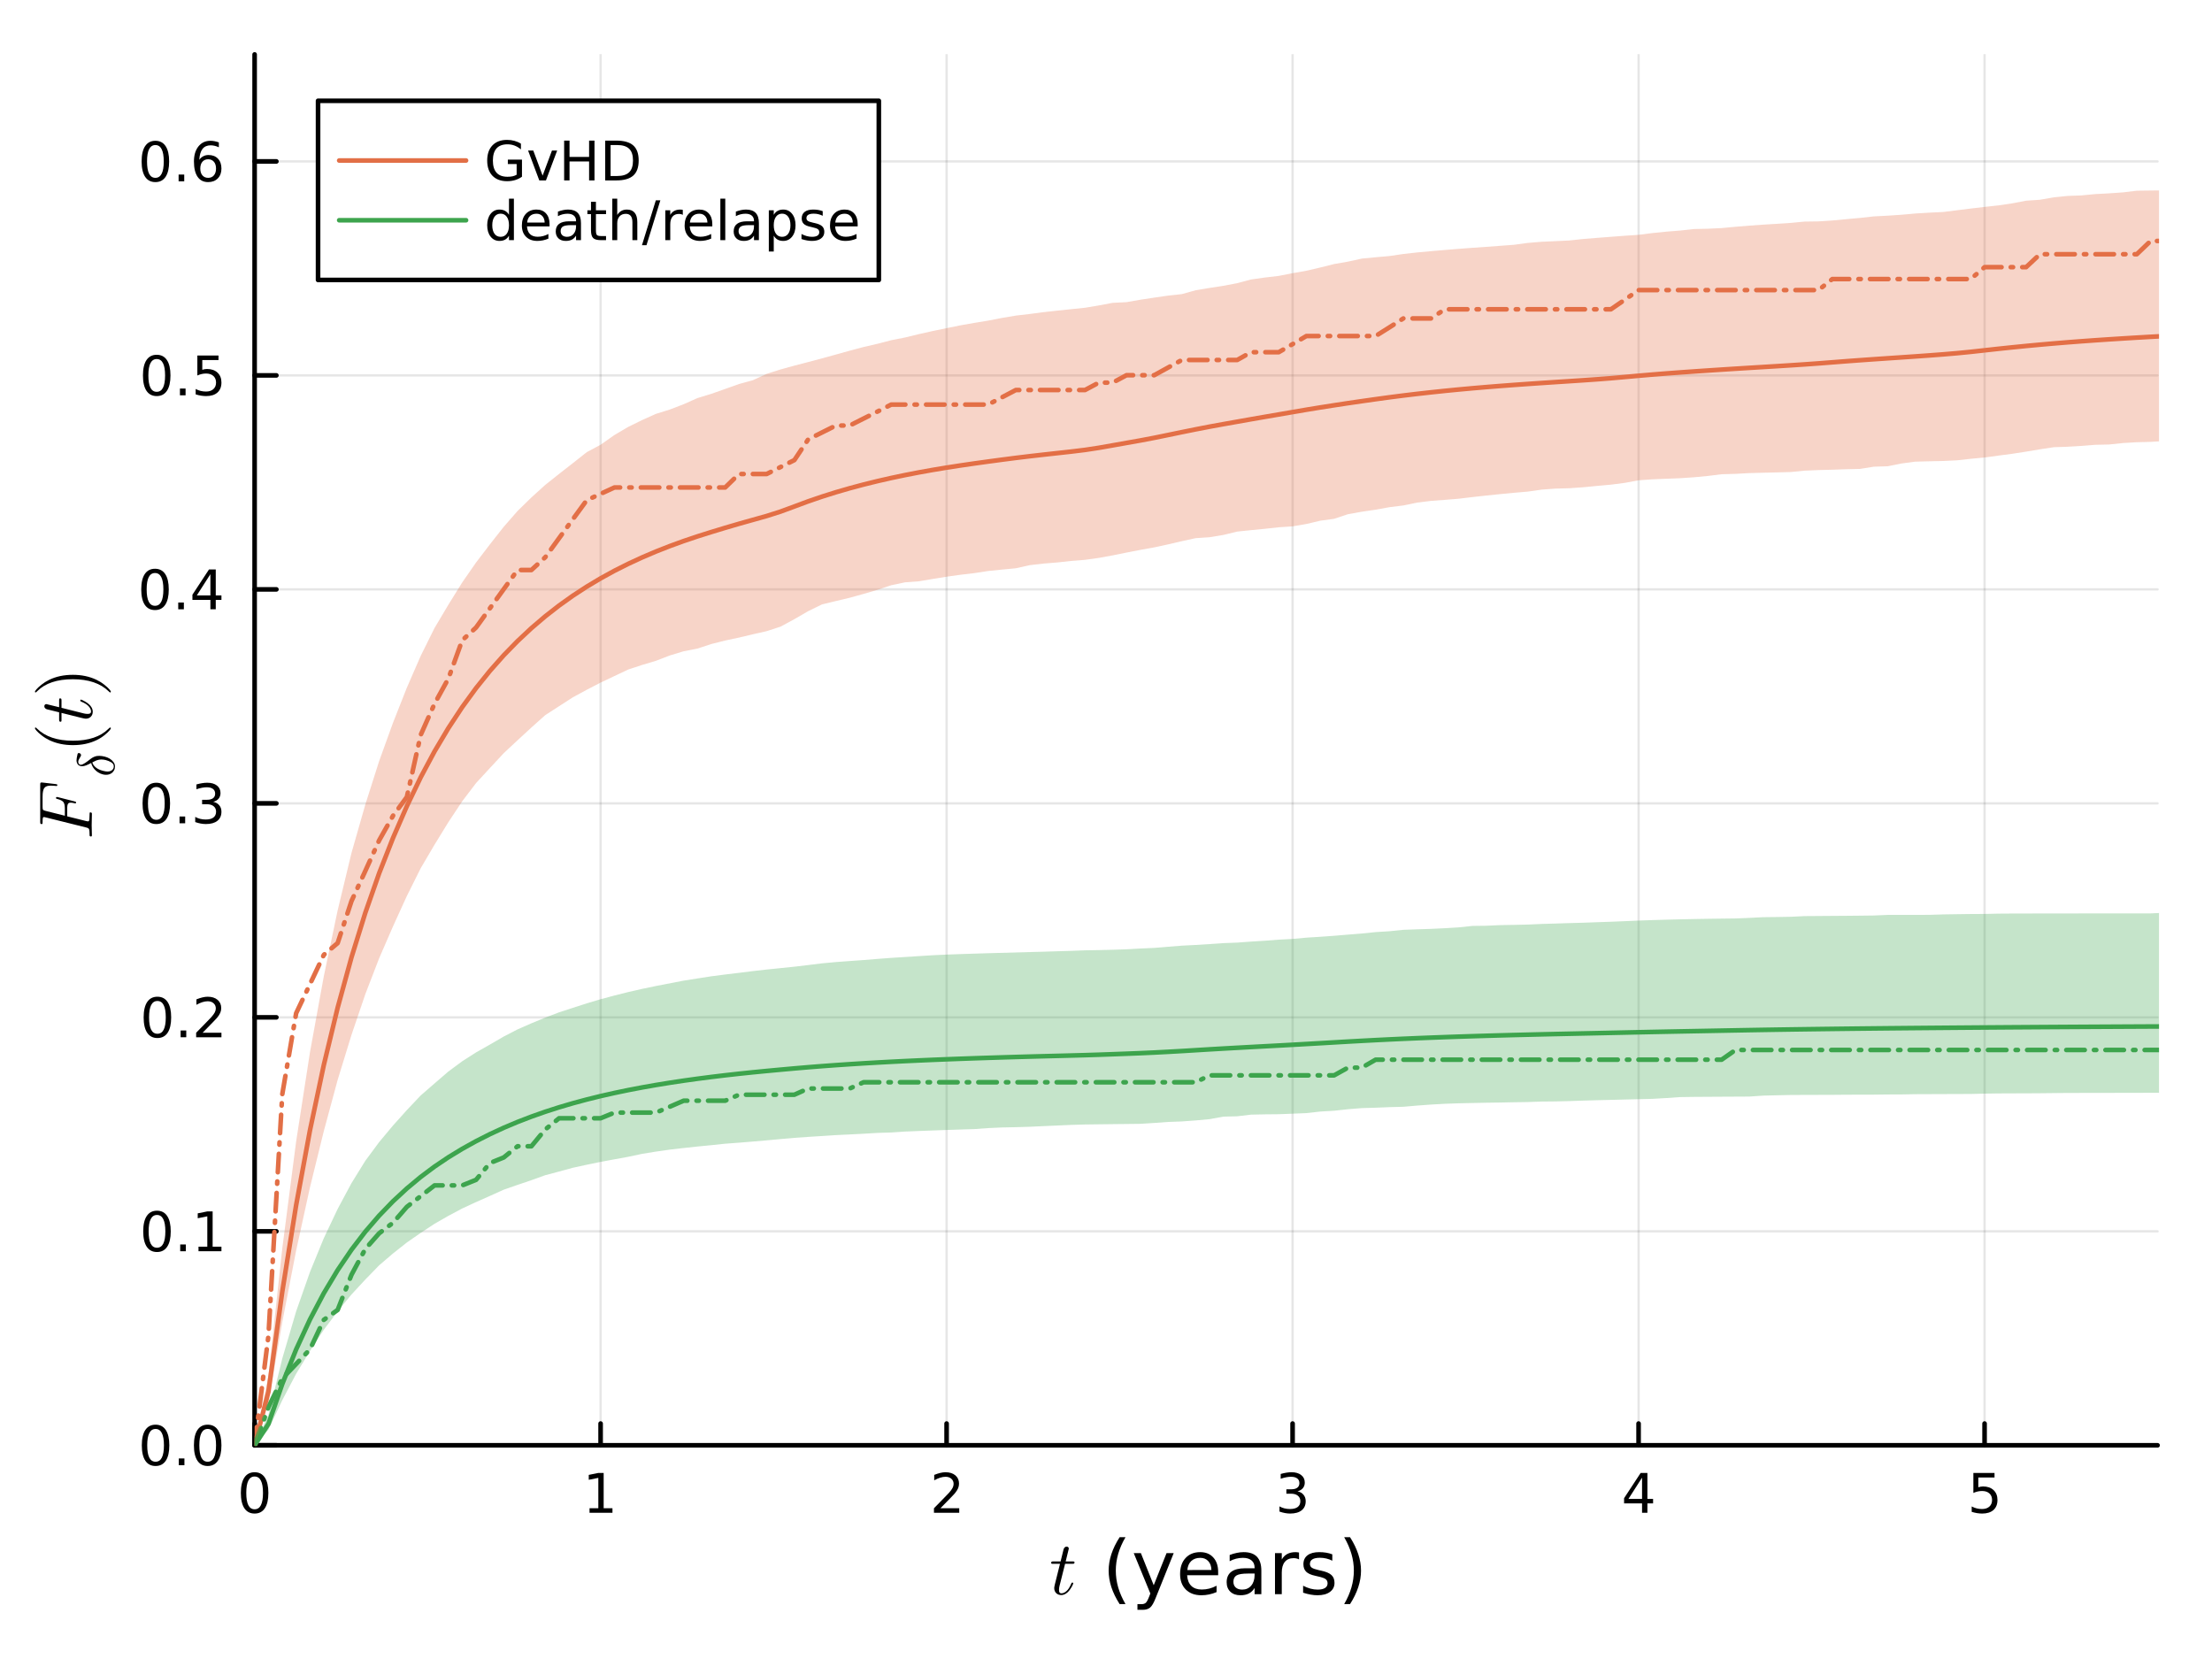 <?xml version="1.0" encoding="utf-8"?>
<svg xmlns="http://www.w3.org/2000/svg" xmlns:xlink="http://www.w3.org/1999/xlink" width="480" height="360" viewBox="0 0 1920 1440">
<rect x="0" y="0" width="1920" height="1440" fill="#333333" stroke="none"/>
<defs>
  <clipPath id="clip690">
    <rect x="0" y="0" width="1920" height="1440"/>
  </clipPath>
</defs>
<path clip-path="url(#clip690)" d="M0 1440 L1920 1440 L1920 0 L0 0  Z" fill="#ffffff" fill-rule="evenodd" fill-opacity="1"/>
<defs>
  <clipPath id="clip691">
    <rect x="384" y="0" width="1345" height="1345"/>
  </clipPath>
</defs>
<path clip-path="url(#clip690)" d="M221.006 1254.52 L1872.76 1254.52 L1872.76 47.244 L221.006 47.244  Z" fill="#ffffff" fill-rule="evenodd" fill-opacity="1"/>
<defs>
  <clipPath id="clip692">
    <rect x="221" y="47" width="1653" height="1208"/>
  </clipPath>
</defs>
<polyline clip-path="url(#clip692)" style="stroke:#000000; stroke-linecap:round; stroke-linejoin:round; stroke-width:2; stroke-opacity:0.1; fill:none" points="221.006,1254.52 221.006,47.244 "/>
<polyline clip-path="url(#clip692)" style="stroke:#000000; stroke-linecap:round; stroke-linejoin:round; stroke-width:2; stroke-opacity:0.1; fill:none" points="521.324,1254.52 521.324,47.244 "/>
<polyline clip-path="url(#clip692)" style="stroke:#000000; stroke-linecap:round; stroke-linejoin:round; stroke-width:2; stroke-opacity:0.1; fill:none" points="821.642,1254.52 821.642,47.244 "/>
<polyline clip-path="url(#clip692)" style="stroke:#000000; stroke-linecap:round; stroke-linejoin:round; stroke-width:2; stroke-opacity:0.1; fill:none" points="1121.96,1254.52 1121.96,47.244 "/>
<polyline clip-path="url(#clip692)" style="stroke:#000000; stroke-linecap:round; stroke-linejoin:round; stroke-width:2; stroke-opacity:0.1; fill:none" points="1422.28,1254.52 1422.28,47.244 "/>
<polyline clip-path="url(#clip692)" style="stroke:#000000; stroke-linecap:round; stroke-linejoin:round; stroke-width:2; stroke-opacity:0.1; fill:none" points="1722.6,1254.52 1722.6,47.244 "/>
<polyline clip-path="url(#clip692)" style="stroke:#000000; stroke-linecap:round; stroke-linejoin:round; stroke-width:2; stroke-opacity:0.1; fill:none" points="221.006,1254.52 1872.76,1254.52 "/>
<polyline clip-path="url(#clip692)" style="stroke:#000000; stroke-linecap:round; stroke-linejoin:round; stroke-width:2; stroke-opacity:0.1; fill:none" points="221.006,1068.79 1872.76,1068.79 "/>
<polyline clip-path="url(#clip692)" style="stroke:#000000; stroke-linecap:round; stroke-linejoin:round; stroke-width:2; stroke-opacity:0.1; fill:none" points="221.006,883.05 1872.76,883.05 "/>
<polyline clip-path="url(#clip692)" style="stroke:#000000; stroke-linecap:round; stroke-linejoin:round; stroke-width:2; stroke-opacity:0.1; fill:none" points="221.006,697.316 1872.76,697.316 "/>
<polyline clip-path="url(#clip692)" style="stroke:#000000; stroke-linecap:round; stroke-linejoin:round; stroke-width:2; stroke-opacity:0.1; fill:none" points="221.006,511.581 1872.76,511.581 "/>
<polyline clip-path="url(#clip692)" style="stroke:#000000; stroke-linecap:round; stroke-linejoin:round; stroke-width:2; stroke-opacity:0.1; fill:none" points="221.006,325.846 1872.76,325.846 "/>
<polyline clip-path="url(#clip692)" style="stroke:#000000; stroke-linecap:round; stroke-linejoin:round; stroke-width:2; stroke-opacity:0.1; fill:none" points="221.006,140.111 1872.76,140.111 "/>
<polyline clip-path="url(#clip690)" style="stroke:#000000; stroke-linecap:round; stroke-linejoin:round; stroke-width:4; stroke-opacity:1; fill:none" points="221.006,1254.52 1872.76,1254.52 "/>
<polyline clip-path="url(#clip690)" style="stroke:#000000; stroke-linecap:round; stroke-linejoin:round; stroke-width:4; stroke-opacity:1; fill:none" points="221.006,1254.52 221.006,1235.62 "/>
<polyline clip-path="url(#clip690)" style="stroke:#000000; stroke-linecap:round; stroke-linejoin:round; stroke-width:4; stroke-opacity:1; fill:none" points="521.324,1254.52 521.324,1235.62 "/>
<polyline clip-path="url(#clip690)" style="stroke:#000000; stroke-linecap:round; stroke-linejoin:round; stroke-width:4; stroke-opacity:1; fill:none" points="821.642,1254.52 821.642,1235.62 "/>
<polyline clip-path="url(#clip690)" style="stroke:#000000; stroke-linecap:round; stroke-linejoin:round; stroke-width:4; stroke-opacity:1; fill:none" points="1121.96,1254.52 1121.96,1235.62 "/>
<polyline clip-path="url(#clip690)" style="stroke:#000000; stroke-linecap:round; stroke-linejoin:round; stroke-width:4; stroke-opacity:1; fill:none" points="1422.28,1254.52 1422.28,1235.62 "/>
<polyline clip-path="url(#clip690)" style="stroke:#000000; stroke-linecap:round; stroke-linejoin:round; stroke-width:4; stroke-opacity:1; fill:none" points="1722.6,1254.52 1722.6,1235.62 "/>
<path clip-path="url(#clip690)" d="M221.006 1281.6 Q217.395 1281.6 215.566 1285.16 Q213.761 1288.7 213.761 1295.83 Q213.761 1302.94 215.566 1306.51 Q217.395 1310.05 221.006 1310.05 Q224.641 1310.05 226.446 1306.51 Q228.275 1302.94 228.275 1295.83 Q228.275 1288.7 226.446 1285.16 Q224.641 1281.6 221.006 1281.6 M221.006 1277.89 Q226.816 1277.89 229.872 1282.5 Q232.951 1287.08 232.951 1295.83 Q232.951 1304.56 229.872 1309.17 Q226.816 1313.75 221.006 1313.75 Q215.196 1313.75 212.117 1309.17 Q209.062 1304.56 209.062 1295.83 Q209.062 1287.08 212.117 1282.5 Q215.196 1277.89 221.006 1277.89 Z" fill="#000000" fill-rule="nonzero" fill-opacity="1" /><path clip-path="url(#clip690)" d="M511.706 1309.14 L519.345 1309.14 L519.345 1282.78 L511.035 1284.45 L511.035 1280.19 L519.299 1278.52 L523.975 1278.52 L523.975 1309.14 L531.614 1309.14 L531.614 1313.08 L511.706 1313.08 L511.706 1309.14 Z" fill="#000000" fill-rule="nonzero" fill-opacity="1" /><path clip-path="url(#clip690)" d="M816.295 1309.14 L832.615 1309.14 L832.615 1313.08 L810.67 1313.08 L810.67 1309.14 Q813.332 1306.39 817.916 1301.76 Q822.522 1297.11 823.703 1295.77 Q825.948 1293.24 826.828 1291.51 Q827.73 1289.75 827.73 1288.06 Q827.73 1285.3 825.786 1283.57 Q823.865 1281.83 820.763 1281.83 Q818.564 1281.83 816.11 1282.59 Q813.68 1283.36 810.902 1284.91 L810.902 1280.19 Q813.726 1279.05 816.18 1278.47 Q818.633 1277.89 820.67 1277.89 Q826.041 1277.89 829.235 1280.58 Q832.429 1283.27 832.429 1287.76 Q832.429 1289.89 831.619 1291.81 Q830.832 1293.7 828.726 1296.3 Q828.147 1296.97 825.045 1300.19 Q821.943 1303.38 816.295 1309.14 Z" fill="#000000" fill-rule="nonzero" fill-opacity="1" /><path clip-path="url(#clip690)" d="M1126.21 1294.45 Q1129.56 1295.16 1131.44 1297.43 Q1133.34 1299.7 1133.34 1303.03 Q1133.34 1308.15 1129.82 1310.95 Q1126.3 1313.75 1119.82 1313.75 Q1117.64 1313.75 1115.33 1313.31 Q1113.04 1312.89 1110.58 1312.04 L1110.58 1307.52 Q1112.53 1308.66 1114.84 1309.24 Q1117.16 1309.82 1119.68 1309.82 Q1124.08 1309.82 1126.37 1308.08 Q1128.69 1306.34 1128.69 1303.03 Q1128.69 1299.98 1126.53 1298.27 Q1124.4 1296.53 1120.58 1296.53 L1116.56 1296.53 L1116.56 1292.69 L1120.77 1292.69 Q1124.22 1292.69 1126.05 1291.32 Q1127.87 1289.93 1127.87 1287.34 Q1127.87 1284.68 1125.98 1283.27 Q1124.1 1281.83 1120.58 1281.83 Q1118.66 1281.83 1116.46 1282.25 Q1114.26 1282.66 1111.63 1283.54 L1111.63 1279.38 Q1114.29 1278.64 1116.6 1278.27 Q1118.94 1277.89 1121 1277.89 Q1126.32 1277.89 1129.43 1280.33 Q1132.53 1282.73 1132.53 1286.85 Q1132.53 1289.72 1130.88 1291.71 Q1129.24 1293.68 1126.21 1294.45 Z" fill="#000000" fill-rule="nonzero" fill-opacity="1" /><path clip-path="url(#clip690)" d="M1425.29 1282.59 L1413.48 1301.04 L1425.29 1301.04 L1425.29 1282.59 M1424.06 1278.52 L1429.94 1278.52 L1429.94 1301.04 L1434.87 1301.04 L1434.87 1304.93 L1429.94 1304.93 L1429.94 1313.08 L1425.29 1313.08 L1425.29 1304.93 L1409.69 1304.93 L1409.69 1300.42 L1424.06 1278.52 Z" fill="#000000" fill-rule="nonzero" fill-opacity="1" /><path clip-path="url(#clip690)" d="M1712.87 1278.52 L1731.23 1278.52 L1731.23 1282.46 L1717.16 1282.46 L1717.16 1290.93 Q1718.18 1290.58 1719.19 1290.42 Q1720.21 1290.23 1721.23 1290.23 Q1727.02 1290.23 1730.4 1293.4 Q1733.78 1296.58 1733.78 1301.99 Q1733.78 1307.57 1730.31 1310.67 Q1726.83 1313.75 1720.51 1313.75 Q1718.34 1313.75 1716.07 1313.38 Q1713.82 1313.01 1711.42 1312.27 L1711.42 1307.57 Q1713.5 1308.7 1715.72 1309.26 Q1717.94 1309.82 1720.42 1309.82 Q1724.43 1309.82 1726.76 1307.71 Q1729.1 1305.6 1729.1 1301.99 Q1729.1 1298.38 1726.76 1296.27 Q1724.43 1294.17 1720.42 1294.17 Q1718.55 1294.17 1716.67 1294.58 Q1714.82 1295 1712.87 1295.88 L1712.87 1278.52 Z" fill="#000000" fill-rule="nonzero" fill-opacity="1" /><path clip-path="url(#clip690)" d="M932.67 1356.05 Q932.67 1356.95 932.251 1357.18 Q931.832 1357.37 930.673 1357.37 L924.489 1357.37 L919.594 1376.82 Q919.208 1378.53 919.208 1379.98 Q919.208 1381.59 919.691 1382.3 Q920.206 1383.01 921.269 1383.01 Q923.362 1383.01 925.616 1381.11 Q927.903 1379.21 929.835 1374.57 Q930.093 1373.96 930.222 1373.83 Q930.383 1373.67 930.802 1373.67 Q931.607 1373.67 931.607 1374.31 Q931.607 1374.54 931.156 1375.57 Q930.737 1376.6 929.803 1378.11 Q928.901 1379.62 927.71 1381.04 Q926.55 1382.46 924.779 1383.49 Q923.008 1384.49 921.108 1384.49 Q918.435 1384.49 916.728 1382.78 Q915.053 1381.07 915.053 1378.4 Q915.053 1377.53 915.729 1374.76 Q916.406 1371.96 920.077 1357.37 L914.248 1357.37 Q913.443 1357.37 913.121 1357.34 Q912.831 1357.31 912.605 1357.14 Q912.412 1356.95 912.412 1356.57 Q912.412 1355.95 912.67 1355.7 Q912.927 1355.41 913.249 1355.37 Q913.604 1355.31 914.409 1355.31 L920.592 1355.31 L923.169 1344.84 Q923.426 1343.81 924.071 1343.23 Q924.747 1342.62 925.133 1342.56 Q925.52 1342.46 925.81 1342.46 Q926.679 1342.46 927.195 1342.94 Q927.71 1343.39 927.71 1344.23 Q927.71 1344.68 925.005 1355.31 L930.802 1355.31 Q931.542 1355.31 931.832 1355.34 Q932.154 1355.37 932.412 1355.53 Q932.67 1355.7 932.67 1356.05 Z" fill="#000000" fill-rule="nonzero" fill-opacity="1" /><path clip-path="url(#clip690)" d="M976.915 1334.29 Q972.65 1341.61 970.582 1348.77 Q968.513 1355.93 968.513 1363.28 Q968.513 1370.63 970.582 1377.86 Q972.682 1385.05 976.915 1392.34 L971.823 1392.34 Q967.049 1384.86 964.661 1377.64 Q962.306 1370.41 962.306 1363.28 Q962.306 1356.18 964.661 1348.99 Q967.017 1341.8 971.823 1334.29 L976.915 1334.29 Z" fill="#000000" fill-rule="nonzero" fill-opacity="1" /><path clip-path="url(#clip690)" d="M1003.11 1387.06 Q1000.63 1393.42 998.272 1395.36 Q995.917 1397.31 991.97 1397.31 L987.292 1397.31 L987.292 1392.4 L990.729 1392.4 Q993.148 1392.4 994.485 1391.26 Q995.822 1390.11 997.445 1385.85 L998.495 1383.17 L984.077 1348.1 L990.283 1348.1 L1001.42 1375.98 L1012.56 1348.1 L1018.77 1348.1 L1003.11 1387.06 Z" fill="#000000" fill-rule="nonzero" fill-opacity="1" /><path clip-path="url(#clip690)" d="M1057.35 1364.46 L1057.35 1367.32 L1030.42 1367.32 Q1030.8 1373.37 1034.05 1376.55 Q1037.33 1379.7 1043.15 1379.7 Q1046.52 1379.7 1049.68 1378.88 Q1052.86 1378.05 1055.98 1376.39 L1055.98 1381.93 Q1052.83 1383.27 1049.52 1383.97 Q1046.21 1384.67 1042.8 1384.67 Q1034.27 1384.67 1029.27 1379.7 Q1024.31 1374.74 1024.31 1366.27 Q1024.31 1357.52 1029.02 1352.4 Q1033.76 1347.24 1041.78 1347.24 Q1048.98 1347.24 1053.14 1351.89 Q1057.35 1356.5 1057.35 1364.46 M1051.49 1362.74 Q1051.43 1357.93 1048.78 1355.07 Q1046.17 1352.2 1041.85 1352.2 Q1036.94 1352.2 1033.98 1354.97 Q1031.06 1357.74 1030.61 1362.77 L1051.49 1362.74 Z" fill="#000000" fill-rule="nonzero" fill-opacity="1" /><path clip-path="url(#clip690)" d="M1083.16 1365.83 Q1076.06 1365.83 1073.32 1367.45 Q1070.59 1369.07 1070.59 1372.99 Q1070.59 1376.11 1072.62 1377.95 Q1074.69 1379.77 1078.23 1379.77 Q1083.1 1379.77 1086.02 1376.33 Q1088.98 1372.86 1088.98 1367.13 L1088.98 1365.83 L1083.16 1365.83 M1094.84 1363.41 L1094.84 1383.75 L1088.98 1383.75 L1088.98 1378.34 Q1086.98 1381.58 1083.99 1383.14 Q1080.99 1384.67 1076.67 1384.67 Q1071.19 1384.67 1067.95 1381.61 Q1064.73 1378.53 1064.73 1373.37 Q1064.73 1367.36 1068.74 1364.3 Q1072.78 1361.24 1080.77 1361.24 L1088.98 1361.24 L1088.98 1360.67 Q1088.98 1356.63 1086.31 1354.43 Q1083.67 1352.2 1078.86 1352.2 Q1075.81 1352.2 1072.91 1352.94 Q1070.01 1353.67 1067.34 1355.13 L1067.34 1349.72 Q1070.55 1348.48 1073.58 1347.88 Q1076.6 1347.24 1079.47 1347.24 Q1087.2 1347.24 1091.02 1351.25 Q1094.84 1355.26 1094.84 1363.41 Z" fill="#000000" fill-rule="nonzero" fill-opacity="1" /><path clip-path="url(#clip690)" d="M1127.56 1353.57 Q1126.57 1353 1125.4 1352.75 Q1124.25 1352.46 1122.85 1352.46 Q1117.88 1352.46 1115.21 1355.71 Q1112.57 1358.92 1112.57 1364.97 L1112.57 1383.75 L1106.68 1383.75 L1106.68 1348.1 L1112.57 1348.1 L1112.57 1353.64 Q1114.41 1350.39 1117.37 1348.83 Q1120.33 1347.24 1124.57 1347.24 Q1125.17 1347.24 1125.9 1347.34 Q1126.64 1347.4 1127.53 1347.56 L1127.56 1353.57 Z" fill="#000000" fill-rule="nonzero" fill-opacity="1" /><path clip-path="url(#clip690)" d="M1156.43 1349.15 L1156.43 1354.69 Q1153.95 1353.41 1151.27 1352.78 Q1148.6 1352.14 1145.73 1352.14 Q1141.37 1352.14 1139.18 1353.48 Q1137.01 1354.81 1137.01 1357.49 Q1137.01 1359.53 1138.57 1360.7 Q1140.13 1361.85 1144.84 1362.9 L1146.85 1363.34 Q1153.09 1364.68 1155.7 1367.13 Q1158.34 1369.55 1158.34 1373.91 Q1158.34 1378.88 1154.39 1381.77 Q1150.48 1384.67 1143.6 1384.67 Q1140.74 1384.67 1137.62 1384.1 Q1134.53 1383.56 1131.09 1382.44 L1131.09 1376.39 Q1134.34 1378.08 1137.49 1378.94 Q1140.64 1379.77 1143.73 1379.77 Q1147.87 1379.77 1150.09 1378.37 Q1152.32 1376.94 1152.32 1374.36 Q1152.32 1371.97 1150.7 1370.7 Q1149.11 1369.42 1143.67 1368.25 L1141.63 1367.77 Q1136.19 1366.62 1133.77 1364.27 Q1131.35 1361.88 1131.35 1357.74 Q1131.35 1352.71 1134.91 1349.98 Q1138.48 1347.24 1145.03 1347.24 Q1148.28 1347.24 1151.14 1347.72 Q1154.01 1348.19 1156.43 1349.15 Z" fill="#000000" fill-rule="nonzero" fill-opacity="1" /><path clip-path="url(#clip690)" d="M1166.74 1334.29 L1171.83 1334.29 Q1176.61 1341.8 1178.96 1348.99 Q1181.35 1356.18 1181.35 1363.28 Q1181.35 1370.41 1178.96 1377.64 Q1176.61 1384.86 1171.83 1392.34 L1166.74 1392.34 Q1170.97 1385.05 1173.04 1377.86 Q1175.14 1370.63 1175.14 1363.28 Q1175.14 1355.93 1173.04 1348.77 Q1170.97 1341.61 1166.74 1334.29 Z" fill="#000000" fill-rule="nonzero" fill-opacity="1" /><polyline clip-path="url(#clip690)" style="stroke:#000000; stroke-linecap:round; stroke-linejoin:round; stroke-width:4; stroke-opacity:1; fill:none" points="221.006,1254.52 221.006,47.244 "/>
<polyline clip-path="url(#clip690)" style="stroke:#000000; stroke-linecap:round; stroke-linejoin:round; stroke-width:4; stroke-opacity:1; fill:none" points="221.006,1254.52 239.904,1254.52 "/>
<polyline clip-path="url(#clip690)" style="stroke:#000000; stroke-linecap:round; stroke-linejoin:round; stroke-width:4; stroke-opacity:1; fill:none" points="221.006,1068.79 239.904,1068.79 "/>
<polyline clip-path="url(#clip690)" style="stroke:#000000; stroke-linecap:round; stroke-linejoin:round; stroke-width:4; stroke-opacity:1; fill:none" points="221.006,883.05 239.904,883.05 "/>
<polyline clip-path="url(#clip690)" style="stroke:#000000; stroke-linecap:round; stroke-linejoin:round; stroke-width:4; stroke-opacity:1; fill:none" points="221.006,697.316 239.904,697.316 "/>
<polyline clip-path="url(#clip690)" style="stroke:#000000; stroke-linecap:round; stroke-linejoin:round; stroke-width:4; stroke-opacity:1; fill:none" points="221.006,511.581 239.904,511.581 "/>
<polyline clip-path="url(#clip690)" style="stroke:#000000; stroke-linecap:round; stroke-linejoin:round; stroke-width:4; stroke-opacity:1; fill:none" points="221.006,325.846 239.904,325.846 "/>
<polyline clip-path="url(#clip690)" style="stroke:#000000; stroke-linecap:round; stroke-linejoin:round; stroke-width:4; stroke-opacity:1; fill:none" points="221.006,140.111 239.904,140.111 "/>
<path clip-path="url(#clip690)" d="M135.031 1240.32 Q131.42 1240.32 129.591 1243.88 Q127.785 1247.42 127.785 1254.55 Q127.785 1261.66 129.591 1265.23 Q131.42 1268.77 135.031 1268.77 Q138.665 1268.77 140.47 1265.23 Q142.299 1261.66 142.299 1254.55 Q142.299 1247.42 140.47 1243.88 Q138.665 1240.32 135.031 1240.32 M135.031 1236.61 Q140.841 1236.61 143.896 1241.22 Q146.975 1245.8 146.975 1254.55 Q146.975 1263.28 143.896 1267.89 Q140.841 1272.47 135.031 1272.47 Q129.22 1272.47 126.142 1267.89 Q123.086 1263.28 123.086 1254.55 Q123.086 1245.8 126.142 1241.22 Q129.22 1236.61 135.031 1236.61 Z" fill="#000000" fill-rule="nonzero" fill-opacity="1" /><path clip-path="url(#clip690)" d="M155.193 1265.92 L160.077 1265.92 L160.077 1271.8 L155.193 1271.8 L155.193 1265.92 Z" fill="#000000" fill-rule="nonzero" fill-opacity="1" /><path clip-path="url(#clip690)" d="M180.262 1240.32 Q176.651 1240.32 174.822 1243.88 Q173.017 1247.42 173.017 1254.55 Q173.017 1261.66 174.822 1265.23 Q176.651 1268.77 180.262 1268.77 Q183.896 1268.77 185.702 1265.23 Q187.53 1261.66 187.53 1254.55 Q187.53 1247.42 185.702 1243.88 Q183.896 1240.32 180.262 1240.32 M180.262 1236.61 Q186.072 1236.61 189.128 1241.22 Q192.206 1245.8 192.206 1254.55 Q192.206 1263.28 189.128 1267.89 Q186.072 1272.47 180.262 1272.47 Q174.452 1272.47 171.373 1267.89 Q168.318 1263.28 168.318 1254.55 Q168.318 1245.8 171.373 1241.22 Q174.452 1236.61 180.262 1236.61 Z" fill="#000000" fill-rule="nonzero" fill-opacity="1" /><path clip-path="url(#clip690)" d="M136.257 1054.58 Q132.646 1054.58 130.818 1058.15 Q129.012 1061.69 129.012 1068.82 Q129.012 1075.93 130.818 1079.49 Q132.646 1083.03 136.257 1083.03 Q139.892 1083.03 141.697 1079.49 Q143.526 1075.93 143.526 1068.82 Q143.526 1061.69 141.697 1058.15 Q139.892 1054.58 136.257 1054.58 M136.257 1050.88 Q142.068 1050.88 145.123 1055.49 Q148.202 1060.07 148.202 1068.82 Q148.202 1077.55 145.123 1082.15 Q142.068 1086.74 136.257 1086.74 Q130.447 1086.74 127.369 1082.15 Q124.313 1077.55 124.313 1068.82 Q124.313 1060.07 127.369 1055.49 Q130.447 1050.88 136.257 1050.88 Z" fill="#000000" fill-rule="nonzero" fill-opacity="1" /><path clip-path="url(#clip690)" d="M156.419 1080.19 L161.304 1080.19 L161.304 1086.07 L156.419 1086.07 L156.419 1080.19 Z" fill="#000000" fill-rule="nonzero" fill-opacity="1" /><path clip-path="url(#clip690)" d="M172.299 1082.13 L179.938 1082.13 L179.938 1055.76 L171.628 1057.43 L171.628 1053.17 L179.892 1051.51 L184.567 1051.51 L184.567 1082.13 L192.206 1082.13 L192.206 1086.07 L172.299 1086.07 L172.299 1082.13 Z" fill="#000000" fill-rule="nonzero" fill-opacity="1" /><path clip-path="url(#clip690)" d="M136.628 868.849 Q133.017 868.849 131.188 872.414 Q129.383 875.956 129.383 883.085 Q129.383 890.192 131.188 893.756 Q133.017 897.298 136.628 897.298 Q140.262 897.298 142.068 893.756 Q143.896 890.192 143.896 883.085 Q143.896 875.956 142.068 872.414 Q140.262 868.849 136.628 868.849 M136.628 865.145 Q142.438 865.145 145.494 869.752 Q148.572 874.335 148.572 883.085 Q148.572 891.812 145.494 896.418 Q142.438 901.002 136.628 901.002 Q130.818 901.002 127.739 896.418 Q124.683 891.812 124.683 883.085 Q124.683 874.335 127.739 869.752 Q130.818 865.145 136.628 865.145 Z" fill="#000000" fill-rule="nonzero" fill-opacity="1" /><path clip-path="url(#clip690)" d="M156.79 894.451 L161.674 894.451 L161.674 900.33 L156.79 900.33 L156.79 894.451 Z" fill="#000000" fill-rule="nonzero" fill-opacity="1" /><path clip-path="url(#clip690)" d="M175.887 896.395 L192.206 896.395 L192.206 900.33 L170.262 900.33 L170.262 896.395 Q172.924 893.641 177.507 889.011 Q182.114 884.358 183.294 883.016 Q185.54 880.493 186.419 878.756 Q187.322 876.997 187.322 875.307 Q187.322 872.553 185.378 870.817 Q183.456 869.081 180.354 869.081 Q178.155 869.081 175.702 869.844 Q173.271 870.608 170.493 872.159 L170.493 867.437 Q173.317 866.303 175.771 865.724 Q178.225 865.145 180.262 865.145 Q185.632 865.145 188.827 867.831 Q192.021 870.516 192.021 875.006 Q192.021 877.136 191.211 879.057 Q190.424 880.955 188.317 883.548 Q187.739 884.219 184.637 887.437 Q181.535 890.631 175.887 896.395 Z" fill="#000000" fill-rule="nonzero" fill-opacity="1" /><path clip-path="url(#clip690)" d="M135.679 683.114 Q132.068 683.114 130.239 686.679 Q128.433 690.221 128.433 697.35 Q128.433 704.457 130.239 708.022 Q132.068 711.563 135.679 711.563 Q139.313 711.563 141.119 708.022 Q142.947 704.457 142.947 697.35 Q142.947 690.221 141.119 686.679 Q139.313 683.114 135.679 683.114 M135.679 679.411 Q141.489 679.411 144.544 684.017 Q147.623 688.6 147.623 697.35 Q147.623 706.077 144.544 710.684 Q141.489 715.267 135.679 715.267 Q129.869 715.267 126.79 710.684 Q123.734 706.077 123.734 697.35 Q123.734 688.6 126.79 684.017 Q129.869 679.411 135.679 679.411 Z" fill="#000000" fill-rule="nonzero" fill-opacity="1" /><path clip-path="url(#clip690)" d="M155.841 708.716 L160.725 708.716 L160.725 714.596 L155.841 714.596 L155.841 708.716 Z" fill="#000000" fill-rule="nonzero" fill-opacity="1" /><path clip-path="url(#clip690)" d="M185.077 695.961 Q188.433 696.679 190.308 698.948 Q192.206 701.216 192.206 704.549 Q192.206 709.665 188.688 712.466 Q185.169 715.267 178.688 715.267 Q176.512 715.267 174.197 714.827 Q171.905 714.41 169.452 713.554 L169.452 709.04 Q171.396 710.174 173.711 710.753 Q176.026 711.332 178.549 711.332 Q182.947 711.332 185.239 709.596 Q187.554 707.86 187.554 704.549 Q187.554 701.494 185.401 699.781 Q183.271 698.045 179.452 698.045 L175.424 698.045 L175.424 694.202 L179.637 694.202 Q183.086 694.202 184.915 692.837 Q186.743 691.448 186.743 688.855 Q186.743 686.193 184.845 684.781 Q182.97 683.346 179.452 683.346 Q177.53 683.346 175.331 683.762 Q173.132 684.179 170.493 685.059 L170.493 680.892 Q173.155 680.151 175.47 679.781 Q177.808 679.411 179.868 679.411 Q185.192 679.411 188.294 681.841 Q191.396 684.249 191.396 688.369 Q191.396 691.239 189.753 693.23 Q188.109 695.198 185.077 695.961 Z" fill="#000000" fill-rule="nonzero" fill-opacity="1" /><path clip-path="url(#clip690)" d="M134.545 497.38 Q130.933 497.38 129.105 500.944 Q127.299 504.486 127.299 511.616 Q127.299 518.722 129.105 522.287 Q130.933 525.829 134.545 525.829 Q138.179 525.829 139.984 522.287 Q141.813 518.722 141.813 511.616 Q141.813 504.486 139.984 500.944 Q138.179 497.38 134.545 497.38 M134.545 493.676 Q140.355 493.676 143.41 498.282 Q146.489 502.866 146.489 511.616 Q146.489 520.342 143.41 524.949 Q140.355 529.532 134.545 529.532 Q128.734 529.532 125.656 524.949 Q122.6 520.342 122.6 511.616 Q122.6 502.866 125.656 498.282 Q128.734 493.676 134.545 493.676 Z" fill="#000000" fill-rule="nonzero" fill-opacity="1" /><path clip-path="url(#clip690)" d="M154.706 522.981 L159.591 522.981 L159.591 528.861 L154.706 528.861 L154.706 522.981 Z" fill="#000000" fill-rule="nonzero" fill-opacity="1" /><path clip-path="url(#clip690)" d="M182.623 498.375 L170.817 516.824 L182.623 516.824 L182.623 498.375 M181.396 494.301 L187.276 494.301 L187.276 516.824 L192.206 516.824 L192.206 520.713 L187.276 520.713 L187.276 528.861 L182.623 528.861 L182.623 520.713 L167.021 520.713 L167.021 516.199 L181.396 494.301 Z" fill="#000000" fill-rule="nonzero" fill-opacity="1" /><path clip-path="url(#clip690)" d="M136.026 311.645 Q132.415 311.645 130.586 315.21 Q128.781 318.751 128.781 325.881 Q128.781 332.987 130.586 336.552 Q132.415 340.094 136.026 340.094 Q139.66 340.094 141.466 336.552 Q143.294 332.987 143.294 325.881 Q143.294 318.751 141.466 315.21 Q139.66 311.645 136.026 311.645 M136.026 307.941 Q141.836 307.941 144.892 312.548 Q147.97 317.131 147.97 325.881 Q147.97 334.608 144.892 339.214 Q141.836 343.797 136.026 343.797 Q130.216 343.797 127.137 339.214 Q124.082 334.608 124.082 325.881 Q124.082 317.131 127.137 312.548 Q130.216 307.941 136.026 307.941 Z" fill="#000000" fill-rule="nonzero" fill-opacity="1" /><path clip-path="url(#clip690)" d="M156.188 337.247 L161.072 337.247 L161.072 343.126 L156.188 343.126 L156.188 337.247 Z" fill="#000000" fill-rule="nonzero" fill-opacity="1" /><path clip-path="url(#clip690)" d="M171.304 308.566 L189.66 308.566 L189.66 312.501 L175.586 312.501 L175.586 320.974 Q176.604 320.626 177.623 320.464 Q178.642 320.279 179.66 320.279 Q185.447 320.279 188.827 323.45 Q192.206 326.622 192.206 332.038 Q192.206 337.617 188.734 340.719 Q185.262 343.797 178.942 343.797 Q176.767 343.797 174.498 343.427 Q172.253 343.057 169.845 342.316 L169.845 337.617 Q171.929 338.751 174.151 339.307 Q176.373 339.862 178.85 339.862 Q182.854 339.862 185.192 337.756 Q187.53 335.649 187.53 332.038 Q187.53 328.427 185.192 326.321 Q182.854 324.214 178.85 324.214 Q176.975 324.214 175.1 324.631 Q173.248 325.048 171.304 325.927 L171.304 308.566 Z" fill="#000000" fill-rule="nonzero" fill-opacity="1" /><path clip-path="url(#clip690)" d="M134.869 125.91 Q131.258 125.91 129.429 129.475 Q127.623 133.017 127.623 140.146 Q127.623 147.253 129.429 150.817 Q131.258 154.359 134.869 154.359 Q138.503 154.359 140.308 150.817 Q142.137 147.253 142.137 140.146 Q142.137 133.017 140.308 129.475 Q138.503 125.91 134.869 125.91 M134.869 122.206 Q140.679 122.206 143.734 126.813 Q146.813 131.396 146.813 140.146 Q146.813 148.873 143.734 153.479 Q140.679 158.063 134.869 158.063 Q129.058 158.063 125.98 153.479 Q122.924 148.873 122.924 140.146 Q122.924 131.396 125.98 126.813 Q129.058 122.206 134.869 122.206 Z" fill="#000000" fill-rule="nonzero" fill-opacity="1" /><path clip-path="url(#clip690)" d="M155.031 151.512 L159.915 151.512 L159.915 157.391 L155.031 157.391 L155.031 151.512 Z" fill="#000000" fill-rule="nonzero" fill-opacity="1" /><path clip-path="url(#clip690)" d="M180.679 138.248 Q177.53 138.248 175.679 140.401 Q173.85 142.554 173.85 146.304 Q173.85 150.03 175.679 152.206 Q177.53 154.359 180.679 154.359 Q183.827 154.359 185.655 152.206 Q187.507 150.03 187.507 146.304 Q187.507 142.554 185.655 140.401 Q183.827 138.248 180.679 138.248 M189.961 123.595 L189.961 127.855 Q188.202 127.021 186.396 126.581 Q184.614 126.142 182.854 126.142 Q178.225 126.142 175.771 129.267 Q173.341 132.392 172.993 138.711 Q174.359 136.697 176.419 135.632 Q178.479 134.544 180.956 134.544 Q186.165 134.544 189.174 137.716 Q192.206 140.864 192.206 146.304 Q192.206 151.628 189.058 154.845 Q185.91 158.063 180.679 158.063 Q174.683 158.063 171.512 153.479 Q168.341 148.873 168.341 140.146 Q168.341 131.952 172.23 127.091 Q176.118 122.206 182.669 122.206 Q184.429 122.206 186.211 122.554 Q188.016 122.901 189.961 123.595 Z" fill="#000000" fill-rule="nonzero" fill-opacity="1" /><path clip-path="url(#clip690)" d="M36.706 679.227 L48.107 680.547 Q49.137 680.644 49.459 680.805 Q49.749 680.966 49.749 681.481 Q49.749 682.254 48.976 682.254 Q48.654 682.254 47.785 682.125 Q46.013 681.932 44.21 681.932 Q42.181 681.932 40.925 682.318 Q39.636 682.673 38.703 683.703 Q37.769 684.734 37.382 686.634 Q36.963 688.534 36.963 691.561 L36.963 700.257 Q36.963 702.383 37.35 702.898 Q37.736 703.381 39.54 703.832 L56.287 708.051 L56.287 702.06 Q56.287 697.874 55.063 696.231 Q53.839 694.589 49.942 693.558 Q49.331 693.397 49.105 693.333 Q48.847 693.236 48.719 693.075 Q48.558 692.882 48.558 692.56 Q48.558 692.27 48.751 692.077 Q48.912 691.883 49.105 691.819 L49.298 691.755 Q49.62 691.755 50.361 691.948 L64.66 695.587 Q65.627 695.845 65.852 696.006 Q66.045 696.135 66.045 696.585 Q66.045 696.908 65.82 697.133 Q65.594 697.358 65.24 697.358 Q64.854 697.294 64.532 697.165 Q62.567 696.714 61.311 696.714 Q60.506 696.714 60.023 696.875 Q59.54 697.036 59.121 697.584 Q58.702 698.131 58.509 699.259 Q58.316 700.386 58.316 702.189 L58.316 708.566 L74.741 712.656 L76.255 712.946 Q76.931 712.946 77.189 712.592 Q77.446 712.205 77.575 710.82 Q77.736 708.759 77.736 707.407 Q77.736 705.732 77.8 705.539 Q77.994 705.152 78.509 705.152 Q79.089 705.152 79.411 705.41 Q79.701 705.668 79.733 705.893 Q79.765 706.118 79.765 706.537 L79.572 716.36 L79.765 725.055 Q79.765 726.054 78.96 726.054 Q78.348 726.054 78.09 725.796 Q77.8 725.539 77.768 725.249 Q77.736 724.959 77.736 724.218 Q77.736 722.608 77.639 721.642 Q77.543 720.675 77.414 720.064 Q77.253 719.419 76.802 719.097 Q76.351 718.743 75.965 718.582 Q75.546 718.421 74.612 718.196 L39.733 709.5 Q38.541 709.178 38.155 709.178 Q37.736 709.178 37.479 709.468 Q37.221 709.725 37.124 710.434 Q36.996 711.143 36.996 711.722 Q36.963 712.27 36.963 713.461 Q36.963 714.234 36.931 714.556 Q36.899 714.846 36.738 715.072 Q36.577 715.297 36.223 715.297 Q35.321 715.297 35.128 714.911 Q34.902 714.492 34.902 713.333 L34.902 680.998 Q34.902 679.71 35.192 679.42 Q35.45 679.098 36.706 679.227 Z" fill="#000000" fill-rule="nonzero" fill-opacity="1" /><path clip-path="url(#clip690)" d="M68.5 653.622 Q68.838 653.622 69.334 653.87 Q69.785 654.095 70.078 654.569 Q70.348 655.02 70.348 655.516 Q70.348 655.673 70.258 656.034 Q69.988 656.643 69.379 657.59 Q68.77 658.537 68.387 659.393 Q67.981 660.227 67.936 661.152 Q67.936 661.963 68.229 662.64 Q68.567 663.248 69.289 663.654 Q69.582 663.834 70.078 663.834 Q70.777 663.834 71.701 663.451 Q72.625 663.068 73.82 662.279 Q75.015 661.467 75.827 660.881 Q76.616 660.295 77.923 659.28 Q78.036 659.19 78.104 659.145 Q78.149 659.1 78.261 659.032 Q78.352 658.965 78.419 658.897 Q81.102 656.756 84.055 656.214 Q85.092 656.079 86.174 656.079 Q88.339 656.079 90.886 656.733 Q93.208 657.297 95.215 658.491 Q97.198 659.686 98.506 661.49 Q99.814 663.271 99.814 665.21 Q99.814 667.126 98.979 668.704 Q98.123 670.282 96.657 671.229 Q94.719 672.514 92.036 672.514 Q90.525 672.514 89.24 672.153 Q87.189 671.657 85.295 670.485 Q83.401 669.313 81.936 667.622 Q79.772 665.052 79.163 662.256 Q76.683 663.564 74.767 664.33 Q72.828 665.074 71.183 665.074 Q69.74 665.074 68.815 664.533 Q67.823 664.06 67.26 663.09 Q66.764 662.279 66.516 661.107 Q66.426 660.385 66.426 659.912 Q66.426 658.311 67.305 654.591 Q67.53 653.622 68.5 653.622 M88.023 659.258 Q86.648 659.258 85.724 659.483 Q83.469 659.912 80.358 661.625 L80.132 661.76 Q80.764 663.947 82.68 665.728 Q85.025 667.96 89.466 669.087 Q91.946 669.696 93.343 669.696 Q94.854 669.696 96.161 669.132 Q97.379 668.591 98.078 667.577 Q98.776 666.54 98.776 665.164 Q98.776 664.127 98.19 663.226 Q97.582 662.324 96.522 661.67 Q95.463 661.016 94.313 660.565 Q93.141 660.092 91.765 659.731 Q89.917 659.258 88.023 659.258 Z" fill="#000000" fill-rule="nonzero" fill-opacity="1" /><path clip-path="url(#clip690)" d="M63.276 646.766 Q52.132 646.766 43.147 642.612 Q39.379 640.84 36.223 638.361 Q33.066 635.881 31.682 634.238 Q30.297 632.596 30.297 632.145 Q30.297 631.501 30.941 631.469 Q31.263 631.469 32.068 632.338 Q42.889 642.966 63.276 642.934 Q83.726 642.934 94.129 632.596 Q95.256 631.469 95.61 631.469 Q96.254 631.469 96.254 632.145 Q96.254 632.596 94.934 634.174 Q93.614 635.752 90.586 638.2 Q87.559 640.647 83.855 642.419 Q74.87 646.766 63.276 646.766 Z" fill="#000000" fill-rule="nonzero" fill-opacity="1" /><path clip-path="url(#clip690)" d="M52.068 606.199 Q52.97 606.199 53.195 606.617 Q53.388 607.036 53.388 608.195 L53.388 614.379 L72.841 619.274 Q74.548 619.661 75.997 619.661 Q77.607 619.661 78.316 619.178 Q79.024 618.662 79.024 617.6 Q79.024 615.506 77.124 613.252 Q75.224 610.965 70.586 609.033 Q69.975 608.775 69.846 608.646 Q69.685 608.485 69.685 608.067 Q69.685 607.261 70.329 607.261 Q70.554 607.261 71.585 607.712 Q72.615 608.131 74.129 609.065 Q75.643 609.967 77.06 611.158 Q78.477 612.318 79.507 614.089 Q80.506 615.86 80.506 617.761 Q80.506 620.434 78.799 622.141 Q77.092 623.815 74.419 623.815 Q73.549 623.815 70.78 623.139 Q67.978 622.463 53.388 618.791 L53.388 624.62 Q53.388 625.426 53.356 625.748 Q53.324 626.037 53.163 626.263 Q52.97 626.456 52.583 626.456 Q51.971 626.456 51.714 626.199 Q51.424 625.941 51.392 625.619 Q51.327 625.265 51.327 624.459 L51.327 618.276 L40.86 615.699 Q39.83 615.442 39.25 614.798 Q38.638 614.121 38.574 613.735 Q38.477 613.348 38.477 613.059 Q38.477 612.189 38.96 611.674 Q39.411 611.158 40.248 611.158 Q40.699 611.158 51.327 613.864 L51.327 608.067 Q51.327 607.326 51.359 607.036 Q51.392 606.714 51.553 606.456 Q51.714 606.199 52.068 606.199 Z" fill="#000000" fill-rule="nonzero" fill-opacity="1" /><path clip-path="url(#clip690)" d="M95.61 601.036 Q95.288 601.036 94.483 600.199 Q83.662 589.571 63.276 589.571 Q42.825 589.571 32.487 599.78 Q31.295 601.036 30.941 601.036 Q30.297 601.036 30.297 600.392 Q30.297 599.941 31.617 598.363 Q32.938 596.753 35.965 594.337 Q38.992 591.89 42.696 590.086 Q51.681 585.739 63.276 585.739 Q74.419 585.739 83.404 589.893 Q87.172 591.664 90.329 594.144 Q93.485 596.624 94.87 598.267 Q96.254 599.909 96.254 600.392 Q96.254 601.036 95.61 601.036 Z" fill="#000000" fill-rule="nonzero" fill-opacity="1" /><polyline clip-path="url(#clip692)" style="stroke:#e26f46; stroke-linecap:round; stroke-linejoin:round; stroke-width:4; stroke-opacity:1; fill:none" points="221.006,1254.52 233.019,1207.84 245.032,1121 257.044,1046.07 269.057,981.054 281.07,924.35 293.083,874.658 305.095,830.907 317.108,792.228 329.121,757.904 341.134,727.323 353.146,699.713 365.159,674.685 377.172,652.213 389.184,632.006 401.197,613.775 413.21,597.288 425.223,582.348 437.235,568.781 449.248,556.451 461.261,545.226 473.273,534.973 485.286,525.599 497.299,517.032 509.312,509.193 521.324,502.011 533.337,495.427 545.35,489.383 557.363,483.827 569.375,478.712 581.388,473.992 593.401,469.627 605.413,465.578 617.426,461.789 629.439,458.149 641.452,454.629 653.464,451.25 665.477,447.875 677.49,444.055 689.503,439.625 701.515,435.16 713.528,431.048 725.541,427.269 737.553,423.79 749.566,420.581 761.579,417.619 773.592,414.885 785.604,412.362 797.617,410.032 809.63,407.88 821.642,405.886 833.655,404.031 845.668,402.286 857.681,400.623 869.693,399.007 881.706,397.457 893.719,396.006 905.732,394.636 917.744,393.313 929.757,391.985 941.77,390.521 953.782,388.694 965.795,386.581 977.808,384.445 989.821,382.319 1001.83,380.037 1013.85,377.573 1025.86,375.092 1037.87,372.668 1049.88,370.346 1061.9,368.154 1073.91,366.026 1085.92,363.898 1097.94,361.81 1109.95,359.752 1121.96,357.678 1133.97,355.627 1145.99,353.662 1158,351.778 1170.01,349.954 1182.02,348.203 1194.04,346.497 1206.05,344.853 1218.06,343.314 1230.08,341.875 1242.09,340.532 1254.1,339.271 1266.11,338.092 1278.13,336.997 1290.14,335.974 1302.15,335.016 1314.16,334.112 1326.18,333.256 1338.19,332.437 1350.2,331.644 1362.22,330.861 1374.23,330.067 1386.24,329.23 1398.25,328.293 1410.27,327.232 1422.28,326.142 1434.29,325.115 1446.3,324.159 1458.32,323.264 1470.33,322.416 1482.34,321.603 1494.36,320.815 1506.37,320.043 1518.38,319.292 1530.39,318.563 1542.41,317.832 1554.42,317.074 1566.43,316.281 1578.44,315.422 1590.46,314.486 1602.47,313.551 1614.48,312.666 1626.5,311.817 1638.51,310.995 1650.52,310.185 1662.53,309.366 1674.55,308.508 1686.56,307.592 1698.57,306.582 1710.58,305.4 1722.6,304.072 1734.61,302.747 1746.62,301.491 1758.64,300.297 1770.65,299.17 1782.66,298.116 1794.67,297.133 1806.69,296.214 1818.7,295.354 1830.71,294.544 1842.72,293.776 1854.74,293.044 1866.75,292.35 1878.76,291.703 1890.77,291.101 1902.79,290.537 1914.8,290.009 1926.81,289.515 1938.83,289.051 1950.84,288.613 1962.85,288.201 1974.86,287.811 1986.88,287.44 1998.89,287.085 2010.9,286.745 2022.91,286.42 2034.93,286.106 2046.94,285.8 2058.95,285.497 2070.97,285.189 2082.98,284.869 2094.99,284.523 2107,284.143 2119.02,283.712 2131.03,283.199 2143.04,282.584 2155.05,281.854 2167.07,280.954 2179.08,279.786 2191.09,278.49 2203.11,277.272 2215.12,276.126 2227.13,275.037 2239.14,273.994 2251.16,272.976 2263.17,271.972 2275.18,270.962 2287.19,269.905 2299.21,268.763 2311.22,267.493 2323.23,266.013 2335.25,264.191 2347.26,262.03 2359.27,259.82 2371.28,257.759 2383.3,255.836 2395.31,254.05 2407.32,252.401 2419.33,250.878 2431.35,249.469 2443.36,248.167 2455.37,246.963 2467.39,245.848 2479.4,244.815 2491.41,243.856 2503.42,242.966 2515.44,242.139 2527.45,241.369 2539.46,240.652 2551.47,239.983 2563.49,239.359 2575.5,238.776 2587.51,238.231 2599.53,237.721 2611.54,237.244 2623.55,236.795 2635.56,236.375 2647.58,235.979 2659.59,235.607 2671.6,235.256 2683.61,234.925 2695.63,234.613 2707.64,234.318 2719.65,234.038 2731.67,233.774 2743.68,233.522 2755.69,233.283 2767.7,233.056 2779.72,232.839 2791.73,232.632 2803.74,232.434 2815.75,232.244 2827.77,232.063 2839.78,231.888 2851.79,231.72 2863.81,231.558 2875.82,231.401 2887.83,231.25 2899.84,231.103 2911.86,230.96 2923.87,230.821 2935.88,230.686 2947.89,230.553 2959.91,230.423 2971.92,230.296 2983.93,230.171 2995.95,230.049 3007.96,229.929 3019.97,229.811 3031.98,229.694 3044,229.579 3056.01,229.464 3068.02,229.351 3080.03,229.239 3092.05,229.128 3104.06,229.018 3116.07,228.909 3128.09,228.8 3140.1,228.692 3152.11,228.584 3164.12,228.476 3176.14,228.369 3188.15,228.26 3200.16,228.152 3212.17,228.043 3224.19,227.933 "/>
<polyline clip-path="url(#clip692)" style="stroke:#3da44d; stroke-linecap:round; stroke-linejoin:round; stroke-width:4; stroke-opacity:1; fill:none" points="221.006,1254.52 233.019,1235.9 245.032,1201.24 257.044,1171.31 269.057,1145.28 281.07,1122.49 293.083,1102.45 305.095,1084.75 317.108,1069.06 329.121,1055.12 341.134,1042.7 353.146,1031.58 365.159,1021.58 377.172,1012.6 389.184,1004.51 401.197,997.193 413.21,990.538 425.223,984.456 437.235,978.904 449.248,973.842 461.261,969.215 473.273,964.987 485.286,961.121 497.299,957.589 509.312,954.357 521.324,951.397 533.337,948.679 545.35,946.182 557.363,943.887 569.375,941.77 581.388,939.814 593.401,938.005 605.413,936.333 617.426,934.782 629.439,933.338 641.452,931.994 653.464,930.745 665.477,929.578 677.49,928.461 689.503,927.376 701.515,926.351 713.528,925.403 725.541,924.527 737.553,923.714 749.566,922.96 761.579,922.261 773.592,921.613 785.604,921.012 797.617,920.454 809.63,919.935 821.642,919.452 833.655,919.002 845.668,918.58 857.681,918.185 869.693,917.808 881.706,917.451 893.719,917.115 905.732,916.797 917.744,916.49 929.757,916.185 941.77,915.86 953.782,915.484 965.795,915.057 977.808,914.609 989.821,914.138 1001.83,913.596 1013.85,912.971 1025.86,912.294 1037.87,911.566 1049.88,910.826 1061.9,910.129 1073.91,909.459 1085.92,908.8 1097.94,908.156 1109.95,907.516 1121.96,906.859 1133.97,906.18 1145.99,905.493 1158,904.793 1170.01,904.094 1182.02,903.431 1194.04,902.8 1206.05,902.203 1218.06,901.649 1230.08,901.136 1242.09,900.659 1254.1,900.214 1266.11,899.799 1278.13,899.412 1290.14,899.049 1302.15,898.71 1314.16,898.391 1326.18,898.091 1338.19,897.805 1350.2,897.534 1362.22,897.273 1374.23,897.018 1386.24,896.764 1398.25,896.506 1410.27,896.242 1422.28,895.981 1434.29,895.729 1446.3,895.487 1458.32,895.255 1470.33,895.028 1482.34,894.804 1494.36,894.58 1506.37,894.353 1518.38,894.134 1530.39,893.929 1542.41,893.737 1554.42,893.557 1566.43,893.388 1578.44,893.228 1590.46,893.078 1602.47,892.935 1614.48,892.801 1626.5,892.675 1638.51,892.555 1650.52,892.441 1662.53,892.333 1674.55,892.229 1686.56,892.13 1698.57,892.034 1710.58,891.94 1722.6,891.849 1734.61,891.761 1746.62,891.676 1758.64,891.596 1770.65,891.518 1782.66,891.444 1794.67,891.373 1806.69,891.304 1818.7,891.238 1830.71,891.174 1842.72,891.112 1854.74,891.051 1866.75,890.992 1878.76,890.935 1890.77,890.879 1902.79,890.825 1914.8,890.772 1926.81,890.72 1938.83,890.669 1950.84,890.619 1962.85,890.569 1974.86,890.521 1986.88,890.473 1998.89,890.426 2010.9,890.379 2022.91,890.333 2034.93,890.288 2046.94,890.242 2058.95,890.197 2070.97,890.152 2082.98,890.107 2094.99,890.062 2107,890.017 2119.02,889.971 2131.03,889.924 2143.04,889.876 2155.05,889.826 2167.07,889.776 2179.08,889.722 2191.09,889.667 2203.11,889.612 2215.12,889.557 2227.13,889.502 2239.14,889.447 2251.16,889.392 2263.17,889.337 2275.18,889.281 2287.19,889.224 2299.21,889.165 2311.22,889.102 2323.23,889.037 2335.25,888.968 2347.26,888.892 2359.27,888.814 2371.28,888.737 2383.3,888.661 2395.31,888.586 2407.32,888.513 2419.33,888.44 2431.35,888.368 2443.36,888.297 2455.37,888.226 2467.39,888.156 2479.4,888.086 2491.41,888.017 2503.42,887.947 2515.44,887.878 2527.45,887.809 2539.46,887.74 2551.47,887.671 2563.49,887.602 2575.5,887.532 2587.51,887.463 2599.53,887.393 2611.54,887.323 2623.55,887.253 2635.56,887.183 2647.58,887.113 2659.59,887.042 2671.6,886.971 2683.61,886.9 2695.63,886.829 2707.64,886.758 2719.65,886.687 2731.67,886.615 2743.68,886.543 2755.69,886.471 2767.7,886.398 2779.72,886.325 2791.73,886.252 2803.74,886.179 2815.75,886.105 2827.77,886.031 2839.78,885.957 2851.79,885.882 2863.81,885.807 2875.82,885.731 2887.83,885.655 2899.84,885.578 2911.86,885.5 2923.87,885.422 2935.88,885.343 2947.89,885.263 2959.91,885.182 2971.92,885.101 2983.93,885.019 2995.95,884.936 3007.96,884.853 3019.97,884.769 3031.98,884.684 3044,884.599 3056.01,884.513 3068.02,884.425 3080.03,884.338 3092.05,884.249 3104.06,884.161 3116.07,884.071 3128.09,883.981 3140.1,883.89 3152.11,883.798 3164.12,883.705 3176.14,883.611 3188.15,883.516 3200.16,883.42 3212.17,883.322 3224.19,883.222 "/>
<polyline clip-path="url(#clip692)" style="stroke:#e26f46; stroke-linecap:round; stroke-linejoin:round; stroke-width:4; stroke-opacity:1; fill:none" stroke-dasharray="16, 8, 2, 8" points="221.006,1254.52 233.019,1159.32 245.032,949.695 257.044,879.484 269.057,854.203 281.07,828.806 293.083,818.581 305.095,782.13 317.108,755.932 329.121,729.386 341.134,708.067 353.146,691.826 365.159,637.929 377.172,610.867 389.184,588.974 401.197,555.756 413.21,544.686 425.223,528.038 437.235,511.382 449.248,494.769 461.261,494.769 473.273,483.709 485.286,467.142 497.299,450.619 509.312,434.156 521.324,428.658 533.337,423.131 545.35,423.131 557.363,423.131 569.375,423.131 581.388,423.131 593.401,423.131 605.413,423.131 617.426,423.131 629.439,423.131 641.452,411.424 653.464,411.424 665.477,411.424 677.49,405.395 689.503,399.371 701.515,381.369 713.528,375.365 725.541,369.361 737.553,369.361 749.566,363.315 761.579,357.27 773.592,351.174 785.604,351.174 797.617,351.174 809.63,351.174 821.642,351.174 833.655,351.174 845.668,351.174 857.681,351.174 869.693,344.86 881.706,338.546 893.719,338.546 905.732,338.546 917.744,338.546 929.757,338.546 941.77,338.546 953.782,332.118 965.795,332.118 977.808,325.69 989.821,325.69 1001.83,325.69 1013.85,319.072 1025.86,312.453 1037.87,312.453 1049.88,312.453 1061.9,312.453 1073.91,312.453 1085.92,305.694 1097.94,305.694 1109.95,305.694 1121.96,298.713 1133.97,291.668 1145.99,291.668 1158,291.668 1170.01,291.668 1182.02,291.668 1194.04,291.668 1206.05,284.129 1218.06,276.405 1230.08,276.405 1242.09,276.405 1254.1,268.469 1266.11,268.469 1278.13,268.469 1290.14,268.469 1302.15,268.469 1314.16,268.469 1326.18,268.469 1338.19,268.469 1350.2,268.469 1362.22,268.469 1374.23,268.469 1386.24,268.469 1398.25,268.469 1410.27,260.195 1422.28,251.805 1434.29,251.805 1446.3,251.805 1458.32,251.805 1470.33,251.805 1482.34,251.805 1494.36,251.805 1506.37,251.805 1518.38,251.805 1530.39,251.805 1542.41,251.805 1554.42,251.805 1566.43,251.805 1578.44,251.805 1590.46,242.213 1602.47,242.213 1614.48,242.213 1626.5,242.213 1638.51,242.213 1650.52,242.213 1662.53,242.213 1674.55,242.213 1686.56,242.213 1698.57,242.213 1710.58,242.213 1722.6,231.903 1734.61,231.903 1746.62,231.903 1758.64,231.903 1770.65,220.657 1782.66,220.657 1794.67,220.657 1806.69,220.657 1818.7,220.657 1830.71,220.657 1842.72,220.657 1854.74,220.657 1866.75,209.145 1878.76,209.145 1890.77,209.145 1902.79,209.145 1914.8,209.145 1926.81,209.145 1938.83,209.145 1950.84,209.145 1962.85,209.145 1974.86,209.145 1986.88,209.145 1998.89,209.145 2010.9,209.145 2022.91,209.145 2034.93,209.145 2046.94,209.145 2058.95,209.145 2070.97,209.145 2082.98,209.145 2094.99,209.145 2107,209.145 2119.02,209.145 2131.03,209.145 2143.04,209.145 2155.05,209.145 2167.07,209.145 2179.08,209.145 2191.09,195.399 2203.11,195.399 2215.12,195.399 2227.13,195.399 2239.14,195.399 2251.16,195.399 2263.17,195.399 2275.18,195.399 2287.19,195.399 2299.21,195.399 2311.22,195.399 2323.23,195.399 2335.25,195.399 2347.26,179.353 2359.27,179.353 2371.28,179.353 2383.3,161.431 2395.31,161.431 2407.32,161.431 2419.33,141.951 2431.35,141.951 2443.36,141.951 2455.37,141.951 2467.39,141.951 2479.4,141.951 2491.41,141.951 2503.42,141.951 2515.44,141.951 2527.45,141.951 2539.46,141.951 2551.47,141.951 2563.49,141.951 2575.5,141.951 2587.51,141.951 2599.53,141.951 2611.54,141.951 2623.55,141.951 2635.56,141.951 2647.58,141.951 2659.59,141.951 2671.6,141.951 2683.61,141.951 2695.63,141.951 2707.64,141.951 2719.65,141.951 2731.67,141.951 2743.68,141.951 2755.69,141.951 2767.7,141.951 2779.72,141.951 2791.73,141.951 2803.74,141.951 2815.75,141.951 2827.77,141.951 2839.78,141.951 2851.79,141.951 2863.81,141.951 2875.82,141.951 2887.83,141.951 2899.84,141.951 2911.86,141.951 2923.87,141.951 2935.88,141.951 2947.89,141.951 2959.91,141.951 2971.92,141.951 2983.93,141.951 2995.95,141.951 3007.96,141.951 3019.97,141.951 3031.98,141.951 3044,141.951 3056.01,141.951 3068.02,141.951 3080.03,141.951 3092.05,141.951 3104.06,141.951 3116.07,141.951 3128.09,141.951 3140.1,141.951 3152.11,141.951 3164.12,141.951 3176.14,141.951 3188.15,141.951 3200.16,141.951 3212.17,141.951 3224.19,141.951 "/>
<polyline clip-path="url(#clip692)" style="stroke:#3da44d; stroke-linecap:round; stroke-linejoin:round; stroke-width:4; stroke-opacity:1; fill:none" stroke-dasharray="16, 8, 2, 8" points="221.006,1254.52 233.019,1221.4 245.032,1196.48 257.044,1183.91 269.057,1171.22 281.07,1145.6 293.083,1137.01 305.095,1106.48 317.108,1084.07 329.121,1070.46 341.134,1061.37 353.146,1047.55 365.159,1038.26 377.172,1028.92 389.184,1028.92 401.197,1028.92 413.21,1024.09 425.223,1009.53 437.235,1004.67 449.248,994.947 461.261,994.947 473.273,980.364 485.286,970.636 497.299,970.636 509.312,970.636 521.324,970.636 533.337,965.732 545.35,965.732 557.363,965.732 569.375,965.732 581.388,960.612 593.401,955.41 605.413,955.41 617.426,955.41 629.439,955.41 641.452,950.203 653.464,950.203 665.477,950.203 677.49,950.203 689.503,950.203 701.515,944.827 713.528,944.827 725.541,944.827 737.553,944.827 749.566,939.395 761.579,939.395 773.592,939.395 785.604,939.395 797.617,939.395 809.63,939.395 821.642,939.395 833.655,939.395 845.668,939.395 857.681,939.395 869.693,939.395 881.706,939.395 893.719,939.395 905.732,939.395 917.744,939.395 929.757,939.395 941.77,939.395 953.782,939.395 965.795,939.395 977.808,939.395 989.821,939.395 1001.83,939.395 1013.85,939.395 1025.86,939.395 1037.87,939.395 1049.88,933.398 1061.9,933.398 1073.91,933.398 1085.92,933.398 1097.94,933.398 1109.95,933.398 1121.96,933.398 1133.97,933.398 1145.99,933.398 1158,933.398 1170.01,926.733 1182.02,926.733 1194.04,919.804 1206.05,919.804 1218.06,919.804 1230.08,919.804 1242.09,919.804 1254.1,919.804 1266.11,919.804 1278.13,919.804 1290.14,919.804 1302.15,919.804 1314.16,919.804 1326.18,919.804 1338.19,919.804 1350.2,919.804 1362.22,919.804 1374.23,919.804 1386.24,919.804 1398.25,919.804 1410.27,919.804 1422.28,919.804 1434.29,919.804 1446.3,919.804 1458.32,919.804 1470.33,919.804 1482.34,919.804 1494.36,919.804 1506.37,911.376 1518.38,911.376 1530.39,911.376 1542.41,911.376 1554.42,911.376 1566.43,911.376 1578.44,911.376 1590.46,911.376 1602.47,911.376 1614.48,911.376 1626.5,911.376 1638.51,911.376 1650.52,911.376 1662.53,911.376 1674.55,911.376 1686.56,911.376 1698.57,911.376 1710.58,911.376 1722.6,911.376 1734.61,911.376 1746.62,911.376 1758.64,911.376 1770.65,911.376 1782.66,911.376 1794.67,911.376 1806.69,911.376 1818.7,911.376 1830.71,911.376 1842.72,911.376 1854.74,911.376 1866.75,911.376 1878.76,911.376 1890.77,911.376 1902.79,911.376 1914.8,911.376 1926.81,911.376 1938.83,911.376 1950.84,911.376 1962.85,911.376 1974.86,911.376 1986.88,911.376 1998.89,911.376 2010.9,911.376 2022.91,911.376 2034.93,911.376 2046.94,911.376 2058.95,911.376 2070.97,911.376 2082.98,911.376 2094.99,911.376 2107,911.376 2119.02,911.376 2131.03,911.376 2143.04,911.376 2155.05,911.376 2167.07,911.376 2179.08,911.376 2191.09,911.376 2203.11,911.376 2215.12,911.376 2227.13,911.376 2239.14,911.376 2251.16,911.376 2263.17,911.376 2275.18,911.376 2287.19,911.376 2299.21,911.376 2311.22,911.376 2323.23,911.376 2335.25,911.376 2347.26,911.376 2359.27,911.376 2371.28,911.376 2383.3,911.376 2395.31,911.376 2407.32,911.376 2419.33,911.376 2431.35,911.376 2443.36,911.376 2455.37,911.376 2467.39,911.376 2479.4,911.376 2491.41,911.376 2503.42,911.376 2515.44,911.376 2527.45,911.376 2539.46,911.376 2551.47,911.376 2563.49,911.376 2575.5,911.376 2587.51,911.376 2599.53,911.376 2611.54,911.376 2623.55,911.376 2635.56,911.376 2647.58,911.376 2659.59,911.376 2671.6,911.376 2683.61,911.376 2695.63,911.376 2707.64,911.376 2719.65,911.376 2731.67,911.376 2743.68,911.376 2755.69,911.376 2767.7,911.376 2779.72,911.376 2791.73,911.376 2803.74,911.376 2815.75,911.376 2827.77,911.376 2839.78,911.376 2851.79,911.376 2863.81,911.376 2875.82,911.376 2887.83,911.376 2899.84,911.376 2911.86,911.376 2923.87,911.376 2935.88,911.376 2947.89,911.376 2959.91,911.376 2971.92,911.376 2983.93,911.376 2995.95,911.376 3007.96,911.376 3019.97,911.376 3031.98,911.376 3044,911.376 3056.01,911.376 3068.02,911.376 3080.03,911.376 3092.05,911.376 3104.06,911.376 3116.07,911.376 3128.09,911.376 3140.1,911.376 3152.11,911.376 3164.12,911.376 3176.14,911.376 3188.15,911.376 3200.16,911.376 3212.17,911.376 3224.19,911.376 "/>
<path clip-path="url(#clip692)" d="M221.006 1254.52 L233.019 1217.48 L245.032 1147.57 L257.044 1085.46 L269.057 1030.54 L281.07 981.787 L293.083 937.333 L305.095 898.274 L317.108 862.878 L329.121 831.713 L341.134 804.078 L353.146 777.713 L365.159 753.615 L377.172 733.196 L389.184 713.643 L401.197 695.5 L413.21 679.704 L425.223 666.674 L437.235 653.747 L449.248 642.538 L461.261 631.452 L473.273 620.732 L485.286 612.963 L497.299 605.23 L509.312 598.71 L521.324 592.483 L533.337 586.804 L545.35 581.119 L557.363 577.166 L569.375 573.565 L581.388 568.942 L593.401 565.306 L605.413 562.954 L617.426 558.997 L629.439 555.977 L641.452 553.412 L653.464 550.553 L665.477 547.839 L677.49 543.93 L689.503 537.422 L701.515 530.481 L713.528 524.589 L725.541 521.694 L737.553 518.84 L749.566 515.514 L761.579 511.978 L773.592 507.969 L785.604 505.451 L797.617 504.541 L809.63 502.523 L821.642 500.573 L833.655 498.893 L845.668 497.478 L857.681 495.625 L869.693 494.403 L881.706 493.267 L893.719 490.562 L905.732 489.179 L917.744 488.202 L929.757 486.891 L941.77 485.93 L953.782 484.254 L965.795 482.065 L977.808 479.631 L989.821 477.281 L1001.83 475.135 L1013.85 472.522 L1025.86 469.726 L1037.87 467.111 L1049.88 466.307 L1061.9 464.314 L1073.91 461.407 L1085.92 460.158 L1097.94 458.993 L1109.95 457.684 L1121.96 456.87 L1133.97 454.811 L1145.99 451.956 L1158 450.329 L1170.01 446.33 L1182.02 444.171 L1194.04 442.411 L1206.05 440.235 L1218.06 438.733 L1230.08 436.245 L1242.09 434.769 L1254.1 433.876 L1266.11 432.899 L1278.13 431.449 L1290.14 430.118 L1302.15 428.876 L1314.16 427.738 L1326.18 426.697 L1338.19 424.978 L1350.2 424.104 L1362.22 423.784 L1374.23 422.936 L1386.24 421.765 L1398.25 420.68 L1410.27 419.134 L1422.28 416.885 L1434.29 416.051 L1446.3 415.552 L1458.32 415.093 L1470.33 414.273 L1482.34 413.132 L1494.36 411.636 L1506.37 411.299 L1518.38 410.637 L1530.39 410.327 L1542.41 410.041 L1554.42 409.71 L1566.43 408.526 L1578.44 408.018 L1590.46 407.704 L1602.47 407.295 L1614.48 407.013 L1626.5 405.089 L1638.51 404.71 L1650.52 402.299 L1662.53 400.702 L1674.55 400.398 L1686.56 400.129 L1698.57 399.566 L1710.58 398.232 L1722.6 397.066 L1734.61 395.459 L1746.62 393.885 L1758.64 392.019 L1770.65 390.001 L1782.66 388.18 L1794.67 387.774 L1806.69 387.046 L1818.7 386.084 L1830.71 385.821 L1842.72 384.554 L1854.74 383.839 L1866.75 383.536 L1878.76 382.805 L1890.77 382.116 L1902.79 381.291 L1914.8 380.975 L1926.81 380.369 L1938.83 379.673 L1950.84 379.271 L1962.85 378.825 L1974.86 378.411 L1986.88 378.025 L1998.89 377.666 L2010.9 377.325 L2022.91 377.005 L2034.93 376.706 L2046.94 376.429 L2058.95 376.171 L2070.97 375.931 L2082.98 375.708 L2094.99 375.466 L2107 375.101 L2119.02 374.703 L2131.03 374.325 L2143.04 373.975 L2155.05 373.152 L2167.07 371.512 L2179.08 369.209 L2191.09 368.017 L2203.11 365.697 L2215.12 365.66 L2227.13 363.623 L2239.14 360.939 L2251.16 360.304 L2263.17 360.29 L2275.18 360.03 L2287.19 359.933 L2299.21 359.075 L2311.22 357.865 L2323.23 356.426 L2335.25 353.298 L2347.26 350.291 L2359.27 347.443 L2371.28 344.752 L2383.3 343.067 L2395.31 342.354 L2407.32 340.803 L2419.33 338.206 L2431.35 336.433 L2443.36 336.035 L2455.37 335.643 L2467.39 333.234 L2479.4 331.884 L2491.41 331.39 L2503.42 330.455 L2515.44 329.993 L2527.45 329.435 L2539.46 328.602 L2551.47 327.842 L2563.49 327.31 L2575.5 326.807 L2587.51 326.363 L2599.53 326.15 L2611.54 325.738 L2623.55 325.492 L2635.56 325.193 L2647.58 324.906 L2659.59 324.615 L2671.6 324.254 L2683.61 323.92 L2695.63 323.611 L2707.64 323.439 L2719.65 323.426 L2731.67 323.313 L2743.68 323.137 L2755.69 322.972 L2767.7 322.816 L2779.72 322.669 L2791.73 322.53 L2803.74 322.395 L2815.75 322.265 L2827.77 322.143 L2839.78 322.031 L2851.79 321.985 L2863.81 321.802 L2875.82 321.481 L2887.83 321.256 L2899.84 320.891 L2911.86 320.739 L2923.87 320.67 L2935.88 320.606 L2947.89 320.439 L2959.91 320.391 L2971.92 320.329 L2983.93 320.271 L2995.95 320.217 L3007.96 320.166 L3019.97 320.119 L3031.98 320.075 L3044 320.033 L3056.01 319.995 L3068.02 319.599 L3080.03 319.593 L3092.05 318.406 L3104.06 318.394 L3116.07 318.383 L3128.09 318.372 L3140.1 318.363 L3152.11 318.354 L3164.12 318.347 L3176.14 318.332 L3188.15 318.308 L3200.16 317.934 L3212.17 317.924 L3224.19 317.914 L3224.19 89.588 L3212.17 89.601 L3200.16 89.614 L3188.15 89.629 L3176.14 89.644 L3164.12 89.661 L3152.11 89.679 L3140.1 89.698 L3128.09 89.752 L3116.07 90.04 L3104.06 90.265 L3092.05 90.316 L3080.03 90.37 L3068.02 90.428 L3056.01 90.495 L3044 90.656 L3031.98 91.091 L3019.97 91.216 L3007.96 91.35 L2995.95 91.493 L2983.93 91.603 L2971.92 91.649 L2959.91 91.699 L2947.89 91.752 L2935.88 91.811 L2923.87 91.874 L2911.86 92.512 L2899.84 92.577 L2887.83 92.862 L2875.82 93.039 L2863.81 93.955 L2851.79 94.283 L2839.78 94.634 L2827.77 95.01 L2815.75 95.224 L2803.74 95.271 L2791.73 95.323 L2779.72 95.379 L2767.7 95.441 L2755.69 95.584 L2743.68 95.939 L2731.67 97.863 L2719.65 98.057 L2707.64 98.204 L2695.63 98.361 L2683.61 98.531 L2671.6 99.16 L2659.59 100.281 L2647.58 101.275 L2635.56 101.721 L2623.55 102.423 L2611.54 103.033 L2599.53 103.581 L2587.51 104.232 L2575.5 105.481 L2563.49 106.956 L2551.47 108.058 L2539.46 109.286 L2527.45 110.212 L2515.44 111.156 L2503.42 112.153 L2491.41 113.45 L2479.4 115.339 L2467.39 116.531 L2455.37 117.883 L2443.36 119.446 L2431.35 120.601 L2419.33 121.634 L2407.32 124.343 L2395.31 125.117 L2383.3 126.783 L2371.28 128.444 L2359.27 129.843 L2347.26 131.395 L2335.25 133.313 L2323.23 134.756 L2311.22 136.252 L2299.21 138.048 L2287.19 139.728 L2275.18 141.23 L2263.17 142.668 L2251.16 143.679 L2239.14 144.975 L2227.13 145.669 L2215.12 147.71 L2203.11 149.733 L2191.09 151.68 L2179.08 152.441 L2167.07 153.14 L2155.05 154.169 L2143.04 154.465 L2131.03 154.782 L2119.02 155.355 L2107 155.688 L2094.99 156.04 L2082.98 156.412 L2070.97 156.798 L2058.95 157.214 L2046.94 157.809 L2034.93 158.157 L2022.91 158.593 L2010.9 159.097 L1998.89 159.629 L1986.88 160.192 L1974.86 160.577 L1962.85 160.894 L1950.84 161.236 L1938.83 161.608 L1926.81 162.025 L1914.8 162.489 L1902.79 164.218 L1890.77 164.441 L1878.76 165.244 L1866.75 165.379 L1854.74 165.534 L1842.72 166.98 L1830.71 167.821 L1818.7 168.455 L1806.69 169.626 L1794.67 170.062 L1782.66 171.266 L1770.65 173.394 L1758.64 174.204 L1746.62 176.499 L1734.61 178.286 L1722.6 179.606 L1710.58 181.014 L1698.57 182.516 L1686.56 184.015 L1674.55 184.586 L1662.53 185.324 L1650.52 186.394 L1638.51 187.209 L1626.5 187.831 L1614.48 189.152 L1602.47 190.247 L1590.46 191.386 L1578.44 192.169 L1566.43 192.333 L1554.42 193.471 L1542.41 194.282 L1530.39 194.995 L1518.38 195.857 L1506.37 196.835 L1494.36 197.975 L1482.34 198.531 L1470.33 198.79 L1458.32 200.112 L1446.3 201.076 L1434.29 202.292 L1422.28 203.842 L1410.27 204.636 L1398.25 205.55 L1386.24 206.462 L1374.23 207.439 L1362.22 208.733 L1350.2 209.313 L1338.19 209.849 L1326.18 210.843 L1314.16 212.476 L1302.15 213.362 L1290.14 214.258 L1278.13 215.093 L1266.11 216 L1254.1 216.978 L1242.09 218.014 L1230.08 219.12 L1218.06 220.462 L1206.05 222.247 L1194.04 223.295 L1182.02 224.456 L1170.01 227.103 L1158 229.192 L1145.99 232.203 L1133.97 234.989 L1121.96 237.125 L1109.95 239.479 L1097.94 240.885 L1085.92 242.594 L1073.91 245.786 L1061.9 248.063 L1049.88 249.928 L1037.87 251.92 L1025.86 255.281 L1013.85 256.591 L1001.83 258.343 L989.821 260.165 L977.808 262.275 L965.795 262.857 L953.782 265.121 L941.77 267.131 L929.757 268.367 L917.744 269.625 L905.732 270.966 L893.719 272.545 L881.706 273.936 L869.693 275.971 L857.681 278.294 L845.668 280.279 L833.655 282.387 L821.642 284.832 L809.63 287.308 L797.617 290.01 L785.604 292.942 L773.592 295.303 L761.579 298.423 L749.566 301.206 L737.553 304.401 L725.541 307.739 L713.528 311.044 L701.515 314.239 L689.503 317.372 L677.49 320.695 L665.477 324.506 L653.464 330.038 L641.452 333.326 L629.439 337.609 L617.426 341.843 L605.413 345.513 L593.401 350.864 L581.388 355.488 L569.375 359.22 L557.363 364.619 L545.35 370.516 L533.337 377.589 L521.324 386.051 L509.312 392.461 L497.299 401.965 L485.286 411.352 L473.273 420.901 L461.261 431.777 L449.248 443.527 L437.235 457.264 L425.223 472.52 L413.21 488.259 L401.197 505.573 L389.184 524.911 L377.172 545.101 L365.159 569.33 L353.146 596.915 L341.134 627.325 L329.121 660.555 L317.108 698.286 L305.095 740.317 L293.083 790.184 L281.07 847.341 L269.057 913.332 L257.044 990.807 L245.032 1083.48 L233.019 1194.04 L221.006 1254.52  Z" fill="#e26f46" fill-rule="evenodd" fill-opacity="0.3"/>
<polyline clip-path="url(#clip692)" style="stroke:#e26f46; stroke-linecap:round; stroke-linejoin:round; stroke-width:4; stroke-opacity:0; fill:none" points="221.006,1254.52 233.019,1217.48 245.032,1147.57 257.044,1085.46 269.057,1030.54 281.07,981.787 293.083,937.333 305.095,898.274 317.108,862.878 329.121,831.713 341.134,804.078 353.146,777.713 365.159,753.615 377.172,733.196 389.184,713.643 401.197,695.5 413.21,679.704 425.223,666.674 437.235,653.747 449.248,642.538 461.261,631.452 473.273,620.732 485.286,612.963 497.299,605.23 509.312,598.71 521.324,592.483 533.337,586.804 545.35,581.119 557.363,577.166 569.375,573.565 581.388,568.942 593.401,565.306 605.413,562.954 617.426,558.997 629.439,555.977 641.452,553.412 653.464,550.553 665.477,547.839 677.49,543.93 689.503,537.422 701.515,530.481 713.528,524.589 725.541,521.694 737.553,518.84 749.566,515.514 761.579,511.978 773.592,507.969 785.604,505.451 797.617,504.541 809.63,502.523 821.642,500.573 833.655,498.893 845.668,497.478 857.681,495.625 869.693,494.403 881.706,493.267 893.719,490.562 905.732,489.179 917.744,488.202 929.757,486.891 941.77,485.93 953.782,484.254 965.795,482.065 977.808,479.631 989.821,477.281 1001.83,475.135 1013.85,472.522 1025.86,469.726 1037.87,467.111 1049.88,466.307 1061.9,464.314 1073.91,461.407 1085.92,460.158 1097.94,458.993 1109.95,457.684 1121.96,456.87 1133.97,454.811 1145.99,451.956 1158,450.329 1170.01,446.33 1182.02,444.171 1194.04,442.411 1206.05,440.235 1218.06,438.733 1230.08,436.245 1242.09,434.769 1254.1,433.876 1266.11,432.899 1278.13,431.449 1290.14,430.118 1302.15,428.876 1314.16,427.738 1326.18,426.697 1338.19,424.978 1350.2,424.104 1362.22,423.784 1374.23,422.936 1386.24,421.765 1398.25,420.68 1410.27,419.134 1422.28,416.885 1434.29,416.051 1446.3,415.552 1458.32,415.093 1470.33,414.273 1482.34,413.132 1494.36,411.636 1506.37,411.299 1518.38,410.637 1530.39,410.327 1542.41,410.041 1554.42,409.71 1566.43,408.526 1578.44,408.018 1590.46,407.704 1602.47,407.295 1614.48,407.013 1626.5,405.089 1638.51,404.71 1650.52,402.299 1662.53,400.702 1674.55,400.398 1686.56,400.129 1698.57,399.566 1710.58,398.232 1722.6,397.066 1734.61,395.459 1746.62,393.885 1758.64,392.019 1770.65,390.001 1782.66,388.18 1794.67,387.774 1806.69,387.046 1818.7,386.084 1830.71,385.821 1842.72,384.554 1854.74,383.839 1866.75,383.536 1878.76,382.805 1890.77,382.116 1902.79,381.291 1914.8,380.975 1926.81,380.369 1938.83,379.673 1950.84,379.271 1962.85,378.825 1974.86,378.411 1986.88,378.025 1998.89,377.666 2010.9,377.325 2022.91,377.005 2034.93,376.706 2046.94,376.429 2058.95,376.171 2070.97,375.931 2082.98,375.708 2094.99,375.466 2107,375.101 2119.02,374.703 2131.03,374.325 2143.04,373.975 2155.05,373.152 2167.07,371.512 2179.08,369.209 2191.09,368.017 2203.11,365.697 2215.12,365.66 2227.13,363.623 2239.14,360.939 2251.16,360.304 2263.17,360.29 2275.18,360.03 2287.19,359.933 2299.21,359.075 2311.22,357.865 2323.23,356.426 2335.25,353.298 2347.26,350.291 2359.27,347.443 2371.28,344.752 2383.3,343.067 2395.31,342.354 2407.32,340.803 2419.33,338.206 2431.35,336.433 2443.36,336.035 2455.37,335.643 2467.39,333.234 2479.4,331.884 2491.41,331.39 2503.42,330.455 2515.44,329.993 2527.45,329.435 2539.46,328.602 2551.47,327.842 2563.49,327.31 2575.5,326.807 2587.51,326.363 2599.53,326.15 2611.54,325.738 2623.55,325.492 2635.56,325.193 2647.58,324.906 2659.59,324.615 2671.6,324.254 2683.61,323.92 2695.63,323.611 2707.64,323.439 2719.65,323.426 2731.67,323.313 2743.68,323.137 2755.69,322.972 2767.7,322.816 2779.72,322.669 2791.73,322.53 2803.74,322.395 2815.75,322.265 2827.77,322.143 2839.78,322.031 2851.79,321.985 2863.81,321.802 2875.82,321.481 2887.83,321.256 2899.84,320.891 2911.86,320.739 2923.87,320.67 2935.88,320.606 2947.89,320.439 2959.91,320.391 2971.92,320.329 2983.93,320.271 2995.95,320.217 3007.96,320.166 3019.97,320.119 3031.98,320.075 3044,320.033 3056.01,319.995 3068.02,319.599 3080.03,319.593 3092.05,318.406 3104.06,318.394 3116.07,318.383 3128.09,318.372 3140.1,318.363 3152.11,318.354 3164.12,318.347 3176.14,318.332 3188.15,318.308 3200.16,317.934 3212.17,317.924 3224.19,317.914 "/>
<path clip-path="url(#clip692)" d="M221.006 1254.52 L233.019 1240.9 L245.032 1215.34 L257.044 1192.44 L269.057 1172.63 L281.07 1154.2 L293.083 1138.25 L305.095 1123.6 L317.108 1110.62 L329.121 1098.27 L341.134 1087.98 L353.146 1078.48 L365.159 1070.14 L377.172 1062.24 L389.184 1055.34 L401.197 1048.94 L413.21 1043.39 L425.223 1038.07 L437.235 1032.64 L449.248 1028.46 L461.261 1024.39 L473.273 1020.06 L485.286 1016.87 L497.299 1013.59 L509.312 1010.98 L521.324 1008.49 L533.337 1006.28 L545.35 1004.09 L557.363 1001.52 L569.375 999.575 L581.388 997.858 L593.401 996.465 L605.413 995.177 L617.426 993.998 L629.439 992.732 L641.452 991.842 L653.464 990.851 L665.477 989.813 L677.49 988.709 L689.503 987.648 L701.515 986.808 L713.528 986.052 L725.541 985.261 L737.553 984.687 L749.566 984.076 L761.579 983.353 L773.592 982.981 L785.604 982.182 L797.617 981.691 L809.63 981.234 L821.642 980.808 L833.655 980.413 L845.668 980.039 L857.681 979.175 L869.693 978.631 L881.706 978.383 L893.719 978.023 L905.732 977.466 L917.744 976.934 L929.757 976.407 L941.77 976.048 L953.782 975.893 L965.795 975.748 L977.808 975.614 L989.821 975.476 L1001.83 974.711 L1013.85 973.846 L1025.86 973.402 L1037.87 972.524 L1049.88 971.418 L1061.9 969.225 L1073.91 968.925 L1085.92 967.495 L1097.94 967.245 L1109.95 967.13 L1121.96 966.672 L1133.97 966.167 L1145.99 964.812 L1158 964.103 L1170.01 962.801 L1182.02 961.831 L1194.04 961.479 L1206.05 960.993 L1218.06 960.673 L1230.08 959.629 L1242.09 958.752 L1254.1 958.08 L1266.11 957.653 L1278.13 957.395 L1290.14 957.155 L1302.15 956.984 L1314.16 956.741 L1326.18 956.564 L1338.19 956.136 L1350.2 956.016 L1362.22 955.734 L1374.23 955.305 L1386.24 954.978 L1398.25 954.691 L1410.27 954.377 L1422.28 954.082 L1434.29 953.793 L1446.3 953.092 L1458.32 952.263 L1470.33 952.088 L1482.34 952.011 L1494.36 951.94 L1506.37 951.875 L1518.38 951.814 L1530.39 950.988 L1542.41 950.694 L1554.42 950.427 L1566.43 950.386 L1578.44 950.349 L1590.46 950.316 L1602.47 950.208 L1614.48 950.176 L1626.5 950.146 L1638.51 949.994 L1650.52 949.962 L1662.53 949.741 L1674.55 949.691 L1686.56 949.645 L1698.57 949.601 L1710.58 949.556 L1722.6 949.27 L1734.61 949.084 L1746.62 949.025 L1758.64 948.999 L1770.65 948.924 L1782.66 948.793 L1794.67 948.672 L1806.69 948.656 L1818.7 948.642 L1830.71 948.618 L1842.72 948.592 L1854.74 948.583 L1866.75 948.527 L1878.76 948.503 L1890.77 948.482 L1902.79 948.451 L1914.8 948.354 L1926.81 948.288 L1938.83 948.277 L1950.84 948.268 L1962.85 948.259 L1974.86 948.251 L1986.88 948.244 L1998.89 948.237 L2010.9 948.23 L2022.91 948.224 L2034.93 948.219 L2046.94 948.214 L2058.95 948.209 L2070.97 948.205 L2082.98 948.2 L2094.99 947.611 L2107 947.439 L2119.02 947.259 L2131.03 947.231 L2143.04 947.205 L2155.05 947.181 L2167.07 947.16 L2179.08 947.133 L2191.09 946.531 L2203.11 946.365 L2215.12 946.023 L2227.13 945.87 L2239.14 945.645 L2251.16 945.569 L2263.17 945.241 L2275.18 945.237 L2287.19 944.627 L2299.21 943.915 L2311.22 943.78 L2323.23 943.493 L2335.25 942.99 L2347.26 942.769 L2359.27 942.565 L2371.28 942.381 L2383.3 942.207 L2395.31 942.04 L2407.32 941.892 L2419.33 941.751 L2431.35 941.541 L2443.36 941.501 L2455.37 941.389 L2467.39 941.014 L2479.4 940.658 L2491.41 940.637 L2503.42 940.631 L2515.44 940.626 L2527.45 940.621 L2539.46 940.617 L2551.47 940.34 L2563.49 940.241 L2575.5 940.238 L2587.51 940.236 L2599.53 940.232 L2611.54 940.12 L2623.55 940.041 L2635.56 940.039 L2647.58 940.037 L2659.59 940.033 L2671.6 939.735 L2683.61 939.645 L2695.63 939.64 L2707.64 939.635 L2719.65 939.631 L2731.67 939.627 L2743.68 939.624 L2755.69 939.621 L2767.7 939.618 L2779.72 939.615 L2791.73 939.613 L2803.74 939.611 L2815.75 939.609 L2827.77 939.607 L2839.78 939.606 L2851.79 939.604 L2863.81 939.6 L2875.82 939.519 L2887.83 939.518 L2899.84 939.517 L2911.86 939.516 L2923.87 939.515 L2935.88 939.422 L2947.89 939.422 L2959.91 939.421 L2971.92 939.421 L2983.93 939.42 L2995.95 939.257 L3007.96 939.253 L3019.97 939.252 L3031.98 939.252 L3044 939.251 L3056.01 939.234 L3068.02 939.003 L3080.03 939.001 L3092.05 938.998 L3104.06 938.962 L3116.07 938.77 L3128.09 938.673 L3140.1 938.665 L3152.11 938.659 L3164.12 938.652 L3176.14 938.645 L3188.15 938.637 L3200.16 938.63 L3212.17 938.623 L3224.19 938.609 L3224.19 773.006 L3212.17 773.299 L3200.16 773.621 L3188.15 773.804 L3176.14 773.819 L3164.12 774.161 L3152.11 774.163 L3140.1 774.168 L3128.09 774.172 L3116.07 774.257 L3104.06 774.259 L3092.05 774.261 L3080.03 774.858 L3068.02 775.071 L3056.01 775.278 L3044 775.479 L3031.98 775.95 L3019.97 776.581 L3007.96 776.587 L2995.95 776.768 L2983.93 776.822 L2971.92 777.102 L2959.91 777.227 L2947.89 777.82 L2935.88 778.301 L2923.87 778.763 L2911.86 779.263 L2899.84 779.712 L2887.83 779.986 L2875.82 779.995 L2863.81 780.006 L2851.79 780.07 L2839.78 780.565 L2827.77 780.785 L2815.75 780.788 L2803.74 780.79 L2791.73 780.793 L2779.72 780.797 L2767.7 780.888 L2755.69 780.889 L2743.68 780.91 L2731.67 780.991 L2719.65 781.087 L2707.64 781.2 L2695.63 781.266 L2683.61 781.277 L2671.6 781.289 L2659.59 781.308 L2647.58 781.33 L2635.56 781.34 L2623.55 781.428 L2611.54 781.559 L2599.53 781.767 L2587.51 781.997 L2575.5 782.314 L2563.49 782.538 L2551.47 782.836 L2539.46 782.902 L2527.45 783.237 L2515.44 783.299 L2503.42 783.365 L2491.41 783.437 L2479.4 783.514 L2467.39 783.597 L2455.37 783.686 L2443.36 783.783 L2431.35 783.897 L2419.33 784.358 L2407.32 785.501 L2395.31 785.971 L2383.3 786.419 L2371.28 786.438 L2359.27 786.46 L2347.26 786.816 L2335.25 787.817 L2323.23 787.868 L2311.22 787.924 L2299.21 787.983 L2287.19 788.053 L2275.18 788.126 L2263.17 788.204 L2251.16 788.259 L2239.14 788.292 L2227.13 788.428 L2215.12 788.575 L2203.11 788.89 L2191.09 789.347 L2179.08 789.779 L2167.07 790.056 L2155.05 790.785 L2143.04 791.066 L2131.03 791.095 L2119.02 791.126 L2107 791.161 L2094.99 791.198 L2082.98 791.238 L2070.97 791.282 L2058.95 791.33 L2046.94 791.382 L2034.93 791.438 L2022.91 791.499 L2010.9 791.565 L1998.89 791.635 L1986.88 791.657 L1974.86 791.666 L1962.85 791.688 L1950.84 791.712 L1938.83 792.132 L1926.81 792.223 L1914.8 792.233 L1902.79 792.245 L1890.77 792.259 L1878.76 792.274 L1866.75 792.818 L1854.74 792.823 L1842.72 792.829 L1830.71 792.836 L1818.7 792.844 L1806.69 792.854 L1794.67 792.866 L1782.66 792.88 L1770.65 792.897 L1758.64 792.917 L1746.62 792.942 L1734.61 793.025 L1722.6 793.295 L1710.58 793.359 L1698.57 793.524 L1686.56 793.707 L1674.55 794.08 L1662.53 794.104 L1650.52 794.117 L1638.51 794.137 L1626.5 794.642 L1614.48 794.793 L1602.47 794.91 L1590.46 794.992 L1578.44 795.088 L1566.43 795.173 L1554.42 795.757 L1542.41 795.967 L1530.39 796.109 L1518.38 796.728 L1506.37 797.208 L1494.36 797.349 L1482.34 797.517 L1470.33 797.719 L1458.32 797.976 L1446.3 798.282 L1434.29 798.63 L1422.28 799.047 L1410.27 799.567 L1398.25 800.064 L1386.24 800.474 L1374.23 800.91 L1362.22 801.239 L1350.2 801.627 L1338.19 801.978 L1326.18 802.517 L1314.16 802.795 L1302.15 802.991 L1290.14 803.543 L1278.13 803.692 L1266.11 804.958 L1254.1 805.68 L1242.09 806.251 L1230.08 806.635 L1218.06 807.069 L1206.05 808.305 L1194.04 809.046 L1182.02 810.286 L1170.01 811.244 L1158 812.253 L1145.99 813.116 L1133.97 813.875 L1121.96 814.986 L1109.95 815.615 L1097.94 816.549 L1085.92 817.275 L1073.91 818.178 L1061.9 818.618 L1049.88 819.458 L1037.87 820.203 L1025.86 820.823 L1013.85 821.778 L1001.83 822.771 L989.821 823.306 L977.808 823.982 L965.795 824.38 L953.782 824.669 L941.77 824.87 L929.757 825.341 L917.744 825.686 L905.732 826.067 L893.719 826.381 L881.706 826.715 L869.693 827.051 L857.681 827.388 L845.668 827.753 L833.655 828.147 L821.642 828.579 L809.63 829.138 L797.617 829.896 L785.604 830.66 L773.592 831.425 L761.579 832.335 L749.566 833.314 L737.553 834.167 L725.541 835.06 L713.528 836.172 L701.515 837.657 L689.503 839.078 L677.49 840.321 L665.477 841.552 L653.464 842.906 L641.452 844.422 L629.439 845.859 L617.426 847.411 L605.413 849.284 L593.401 851.184 L581.388 853.509 L569.375 855.834 L557.363 858.346 L545.35 861.083 L533.337 864.099 L521.324 867.329 L509.312 870.891 L497.299 874.788 L485.286 878.686 L473.273 883.262 L461.261 888.216 L449.248 893.5 L437.235 899.706 L425.223 906.676 L413.21 913.475 L401.197 921.17 L389.184 930.056 L377.172 940.419 L365.159 950.865 L353.146 963.556 L341.134 976.936 L329.121 991.323 L317.108 1007.53 L305.095 1026.95 L293.083 1049.38 L281.07 1074.72 L269.057 1104.07 L257.044 1138.28 L245.032 1179.15 L233.019 1228.01 L221.006 1254.52  Z" fill="#3da44d" fill-rule="evenodd" fill-opacity="0.3"/>
<polyline clip-path="url(#clip692)" style="stroke:#3da44d; stroke-linecap:round; stroke-linejoin:round; stroke-width:4; stroke-opacity:0; fill:none" points="221.006,1254.52 233.019,1240.9 245.032,1215.34 257.044,1192.44 269.057,1172.63 281.07,1154.2 293.083,1138.25 305.095,1123.6 317.108,1110.62 329.121,1098.27 341.134,1087.98 353.146,1078.48 365.159,1070.14 377.172,1062.24 389.184,1055.34 401.197,1048.94 413.21,1043.39 425.223,1038.07 437.235,1032.64 449.248,1028.46 461.261,1024.39 473.273,1020.06 485.286,1016.87 497.299,1013.59 509.312,1010.98 521.324,1008.49 533.337,1006.28 545.35,1004.09 557.363,1001.52 569.375,999.575 581.388,997.858 593.401,996.465 605.413,995.177 617.426,993.998 629.439,992.732 641.452,991.842 653.464,990.851 665.477,989.813 677.49,988.709 689.503,987.648 701.515,986.808 713.528,986.052 725.541,985.261 737.553,984.687 749.566,984.076 761.579,983.353 773.592,982.981 785.604,982.182 797.617,981.691 809.63,981.234 821.642,980.808 833.655,980.413 845.668,980.039 857.681,979.175 869.693,978.631 881.706,978.383 893.719,978.023 905.732,977.466 917.744,976.934 929.757,976.407 941.77,976.048 953.782,975.893 965.795,975.748 977.808,975.614 989.821,975.476 1001.83,974.711 1013.85,973.846 1025.86,973.402 1037.87,972.524 1049.88,971.418 1061.9,969.225 1073.91,968.925 1085.92,967.495 1097.94,967.245 1109.95,967.13 1121.96,966.672 1133.97,966.167 1145.99,964.812 1158,964.103 1170.01,962.801 1182.02,961.831 1194.04,961.479 1206.05,960.993 1218.06,960.673 1230.08,959.629 1242.09,958.752 1254.1,958.08 1266.11,957.653 1278.13,957.395 1290.14,957.155 1302.15,956.984 1314.16,956.741 1326.18,956.564 1338.19,956.136 1350.2,956.016 1362.22,955.734 1374.23,955.305 1386.24,954.978 1398.25,954.691 1410.27,954.377 1422.28,954.082 1434.29,953.793 1446.3,953.092 1458.32,952.263 1470.33,952.088 1482.34,952.011 1494.36,951.94 1506.37,951.875 1518.38,951.814 1530.39,950.988 1542.41,950.694 1554.42,950.427 1566.43,950.386 1578.44,950.349 1590.46,950.316 1602.47,950.208 1614.48,950.176 1626.5,950.146 1638.51,949.994 1650.52,949.962 1662.53,949.741 1674.55,949.691 1686.56,949.645 1698.57,949.601 1710.58,949.556 1722.6,949.27 1734.61,949.084 1746.62,949.025 1758.64,948.999 1770.65,948.924 1782.66,948.793 1794.67,948.672 1806.69,948.656 1818.7,948.642 1830.71,948.618 1842.72,948.592 1854.74,948.583 1866.75,948.527 1878.76,948.503 1890.77,948.482 1902.79,948.451 1914.8,948.354 1926.81,948.288 1938.83,948.277 1950.84,948.268 1962.85,948.259 1974.86,948.251 1986.88,948.244 1998.89,948.237 2010.9,948.23 2022.91,948.224 2034.93,948.219 2046.94,948.214 2058.95,948.209 2070.97,948.205 2082.98,948.2 2094.99,947.611 2107,947.439 2119.02,947.259 2131.03,947.231 2143.04,947.205 2155.05,947.181 2167.07,947.16 2179.08,947.133 2191.09,946.531 2203.11,946.365 2215.12,946.023 2227.13,945.87 2239.14,945.645 2251.16,945.569 2263.17,945.241 2275.18,945.237 2287.19,944.627 2299.21,943.915 2311.22,943.78 2323.23,943.493 2335.25,942.99 2347.26,942.769 2359.27,942.565 2371.28,942.381 2383.3,942.207 2395.31,942.04 2407.32,941.892 2419.33,941.751 2431.35,941.541 2443.36,941.501 2455.37,941.389 2467.39,941.014 2479.4,940.658 2491.41,940.637 2503.42,940.631 2515.44,940.626 2527.45,940.621 2539.46,940.617 2551.47,940.34 2563.49,940.241 2575.5,940.238 2587.51,940.236 2599.53,940.232 2611.54,940.12 2623.55,940.041 2635.56,940.039 2647.58,940.037 2659.59,940.033 2671.6,939.735 2683.61,939.645 2695.63,939.64 2707.64,939.635 2719.65,939.631 2731.67,939.627 2743.68,939.624 2755.69,939.621 2767.7,939.618 2779.72,939.615 2791.73,939.613 2803.74,939.611 2815.75,939.609 2827.77,939.607 2839.78,939.606 2851.79,939.604 2863.81,939.6 2875.82,939.519 2887.83,939.518 2899.84,939.517 2911.86,939.516 2923.87,939.515 2935.88,939.422 2947.89,939.422 2959.91,939.421 2971.92,939.421 2983.93,939.42 2995.95,939.257 3007.96,939.253 3019.97,939.252 3031.98,939.252 3044,939.251 3056.01,939.234 3068.02,939.003 3080.03,939.001 3092.05,938.998 3104.06,938.962 3116.07,938.77 3128.09,938.673 3140.1,938.665 3152.11,938.659 3164.12,938.652 3176.14,938.645 3188.15,938.637 3200.16,938.63 3212.17,938.623 3224.19,938.609 "/>
<path clip-path="url(#clip690)" d="M276.065 243.007 L762.812 243.007 L762.812 87.487 L276.065 87.487  Z" fill="#ffffff" fill-rule="evenodd" fill-opacity="1"/>
<polyline clip-path="url(#clip690)" style="stroke:#000000; stroke-linecap:round; stroke-linejoin:round; stroke-width:4; stroke-opacity:1; fill:none" points="276.065,243.007 762.812,243.007 762.812,87.487 276.065,87.487 276.065,243.007 "/>
<polyline clip-path="url(#clip690)" style="stroke:#e26f46; stroke-linecap:round; stroke-linejoin:round; stroke-width:4; stroke-opacity:1; fill:none" points="294.417,139.327 404.534,139.327 "/>
<path clip-path="url(#clip690)" d="M448.442 151.676 L448.442 142.394 L440.803 142.394 L440.803 138.551 L453.072 138.551 L453.072 153.389 Q450.363 155.31 447.1 156.306 Q443.836 157.278 440.132 157.278 Q432.03 157.278 427.447 152.556 Q422.887 147.81 422.887 139.361 Q422.887 130.889 427.447 126.167 Q432.03 121.422 440.132 121.422 Q443.512 121.422 446.544 122.255 Q449.6 123.088 452.169 124.709 L452.169 129.685 Q449.576 127.486 446.66 126.375 Q443.743 125.264 440.526 125.264 Q434.183 125.264 430.989 128.806 Q427.817 132.347 427.817 139.361 Q427.817 146.352 430.989 149.894 Q434.183 153.435 440.526 153.435 Q443.002 153.435 444.947 153.019 Q446.891 152.579 448.442 151.676 Z" fill="#000000" fill-rule="nonzero" fill-opacity="1" /><path clip-path="url(#clip690)" d="M458.373 130.681 L462.887 130.681 L470.988 152.44 L479.09 130.681 L483.604 130.681 L473.882 156.607 L468.095 156.607 L458.373 130.681 Z" fill="#000000" fill-rule="nonzero" fill-opacity="1" /><path clip-path="url(#clip690)" d="M489.669 122.047 L494.345 122.047 L494.345 136.213 L511.335 136.213 L511.335 122.047 L516.011 122.047 L516.011 156.607 L511.335 156.607 L511.335 140.148 L494.345 140.148 L494.345 156.607 L489.669 156.607 L489.669 122.047 Z" fill="#000000" fill-rule="nonzero" fill-opacity="1" /><path clip-path="url(#clip690)" d="M529.993 125.889 L529.993 152.764 L535.641 152.764 Q542.794 152.764 546.104 149.523 Q549.437 146.283 549.437 139.292 Q549.437 132.347 546.104 129.13 Q542.794 125.889 535.641 125.889 L529.993 125.889 M525.317 122.047 L534.923 122.047 Q544.969 122.047 549.669 126.236 Q554.368 130.403 554.368 139.292 Q554.368 148.227 549.645 152.417 Q544.923 156.607 534.923 156.607 L525.317 156.607 L525.317 122.047 Z" fill="#000000" fill-rule="nonzero" fill-opacity="1" /><polyline clip-path="url(#clip690)" style="stroke:#3da44d; stroke-linecap:round; stroke-linejoin:round; stroke-width:4; stroke-opacity:1; fill:none" points="294.417,191.167 404.534,191.167 "/>
<path clip-path="url(#clip690)" d="M441.799 186.456 L441.799 172.428 L446.058 172.428 L446.058 208.447 L441.799 208.447 L441.799 204.558 Q440.456 206.873 438.396 208.007 Q436.359 209.118 433.489 209.118 Q428.79 209.118 425.827 205.368 Q422.887 201.618 422.887 195.507 Q422.887 189.396 425.827 185.646 Q428.79 181.896 433.489 181.896 Q436.359 181.896 438.396 183.03 Q440.456 184.141 441.799 186.456 M427.285 195.507 Q427.285 200.206 429.206 202.891 Q431.151 205.553 434.53 205.553 Q437.91 205.553 439.854 202.891 Q441.799 200.206 441.799 195.507 Q441.799 190.808 439.854 188.146 Q437.91 185.461 434.53 185.461 Q431.151 185.461 429.206 188.146 Q427.285 190.808 427.285 195.507 Z" fill="#000000" fill-rule="nonzero" fill-opacity="1" /><path clip-path="url(#clip690)" d="M477.007 194.419 L477.007 196.502 L457.424 196.502 Q457.701 200.9 460.063 203.215 Q462.447 205.507 466.683 205.507 Q469.137 205.507 471.428 204.905 Q473.743 204.303 476.011 203.099 L476.011 207.127 Q473.72 208.099 471.312 208.609 Q468.905 209.118 466.428 209.118 Q460.225 209.118 456.59 205.507 Q452.979 201.896 452.979 195.738 Q452.979 189.373 456.405 185.646 Q459.854 181.896 465.687 181.896 Q470.919 181.896 473.951 185.275 Q477.007 188.632 477.007 194.419 M472.748 193.169 Q472.701 189.674 470.78 187.59 Q468.882 185.507 465.734 185.507 Q462.169 185.507 460.016 187.521 Q457.887 189.535 457.563 193.192 L472.748 193.169 Z" fill="#000000" fill-rule="nonzero" fill-opacity="1" /><path clip-path="url(#clip690)" d="M495.78 195.414 Q490.618 195.414 488.627 196.595 Q486.636 197.775 486.636 200.623 Q486.636 202.891 488.118 204.234 Q489.623 205.553 492.192 205.553 Q495.734 205.553 497.863 203.053 Q500.016 200.53 500.016 196.363 L500.016 195.414 L495.78 195.414 M504.275 193.655 L504.275 208.447 L500.016 208.447 L500.016 204.511 Q498.558 206.873 496.382 208.007 Q494.206 209.118 491.058 209.118 Q487.076 209.118 484.715 206.896 Q482.377 204.65 482.377 200.9 Q482.377 196.525 485.294 194.303 Q488.234 192.081 494.044 192.081 L500.016 192.081 L500.016 191.664 Q500.016 188.725 498.072 187.127 Q496.15 185.507 492.655 185.507 Q490.433 185.507 488.326 186.039 Q486.22 186.572 484.275 187.637 L484.275 183.701 Q486.613 182.799 488.812 182.359 Q491.011 181.896 493.095 181.896 Q498.72 181.896 501.497 184.812 Q504.275 187.729 504.275 193.655 Z" fill="#000000" fill-rule="nonzero" fill-opacity="1" /><path clip-path="url(#clip690)" d="M517.261 175.16 L517.261 182.521 L526.034 182.521 L526.034 185.831 L517.261 185.831 L517.261 199.905 Q517.261 203.076 518.118 203.979 Q518.997 204.882 521.659 204.882 L526.034 204.882 L526.034 208.447 L521.659 208.447 Q516.729 208.447 514.854 206.618 Q512.979 204.766 512.979 199.905 L512.979 185.831 L509.854 185.831 L509.854 182.521 L512.979 182.521 L512.979 175.16 L517.261 175.16 Z" fill="#000000" fill-rule="nonzero" fill-opacity="1" /><path clip-path="url(#clip690)" d="M553.187 192.799 L553.187 208.447 L548.928 208.447 L548.928 192.937 Q548.928 189.257 547.493 187.428 Q546.057 185.6 543.187 185.6 Q539.738 185.6 537.747 187.799 Q535.757 189.998 535.757 193.794 L535.757 208.447 L531.474 208.447 L531.474 172.428 L535.757 172.428 L535.757 186.549 Q537.284 184.211 539.344 183.053 Q541.428 181.896 544.136 181.896 Q548.604 181.896 550.895 184.674 Q553.187 187.428 553.187 192.799 Z" fill="#000000" fill-rule="nonzero" fill-opacity="1" /><path clip-path="url(#clip690)" d="M569.252 173.887 L573.187 173.887 L561.15 212.845 L557.215 212.845 L569.252 173.887 Z" fill="#000000" fill-rule="nonzero" fill-opacity="1" /><path clip-path="url(#clip690)" d="M592.678 186.502 Q591.96 186.086 591.103 185.9 Q590.27 185.692 589.252 185.692 Q585.641 185.692 583.696 188.053 Q581.775 190.391 581.775 194.789 L581.775 208.447 L577.492 208.447 L577.492 182.521 L581.775 182.521 L581.775 186.549 Q583.117 184.187 585.27 183.053 Q587.423 181.896 590.502 181.896 Q590.941 181.896 591.474 181.965 Q592.006 182.012 592.654 182.127 L592.678 186.502 Z" fill="#000000" fill-rule="nonzero" fill-opacity="1" /><path clip-path="url(#clip690)" d="M618.279 194.419 L618.279 196.502 L598.696 196.502 Q598.974 200.9 601.335 203.215 Q603.719 205.507 607.955 205.507 Q610.409 205.507 612.701 204.905 Q615.015 204.303 617.284 203.099 L617.284 207.127 Q614.992 208.099 612.585 208.609 Q610.177 209.118 607.701 209.118 Q601.497 209.118 597.863 205.507 Q594.252 201.896 594.252 195.738 Q594.252 189.373 597.678 185.646 Q601.127 181.896 606.96 181.896 Q612.191 181.896 615.224 185.275 Q618.279 188.632 618.279 194.419 M614.02 193.169 Q613.974 189.674 612.052 187.59 Q610.154 185.507 607.006 185.507 Q603.441 185.507 601.289 187.521 Q599.159 189.535 598.835 193.192 L614.02 193.169 Z" fill="#000000" fill-rule="nonzero" fill-opacity="1" /><path clip-path="url(#clip690)" d="M625.27 172.428 L629.529 172.428 L629.529 208.447 L625.27 208.447 L625.27 172.428 Z" fill="#000000" fill-rule="nonzero" fill-opacity="1" /><path clip-path="url(#clip690)" d="M650.224 195.414 Q645.062 195.414 643.071 196.595 Q641.08 197.775 641.08 200.623 Q641.08 202.891 642.562 204.234 Q644.066 205.553 646.636 205.553 Q650.177 205.553 652.307 203.053 Q654.46 200.53 654.46 196.363 L654.46 195.414 L650.224 195.414 M658.719 193.655 L658.719 208.447 L654.46 208.447 L654.46 204.511 Q653.001 206.873 650.825 208.007 Q648.649 209.118 645.501 209.118 Q641.52 209.118 639.159 206.896 Q636.821 204.65 636.821 200.9 Q636.821 196.525 639.737 194.303 Q642.677 192.081 648.487 192.081 L654.46 192.081 L654.46 191.664 Q654.46 188.725 652.515 187.127 Q650.594 185.507 647.099 185.507 Q644.876 185.507 642.77 186.039 Q640.663 186.572 638.719 187.637 L638.719 183.701 Q641.057 182.799 643.256 182.359 Q645.455 181.896 647.538 181.896 Q653.163 181.896 655.941 184.812 Q658.719 187.729 658.719 193.655 Z" fill="#000000" fill-rule="nonzero" fill-opacity="1" /><path clip-path="url(#clip690)" d="M671.612 204.558 L671.612 218.308 L667.33 218.308 L667.33 182.521 L671.612 182.521 L671.612 186.456 Q672.955 184.141 674.992 183.03 Q677.052 181.896 679.899 181.896 Q684.621 181.896 687.561 185.646 Q690.524 189.396 690.524 195.507 Q690.524 201.618 687.561 205.368 Q684.621 209.118 679.899 209.118 Q677.052 209.118 674.992 208.007 Q672.955 206.873 671.612 204.558 M686.103 195.507 Q686.103 190.808 684.159 188.146 Q682.237 185.461 678.858 185.461 Q675.478 185.461 673.534 188.146 Q671.612 190.808 671.612 195.507 Q671.612 200.206 673.534 202.891 Q675.478 205.553 678.858 205.553 Q682.237 205.553 684.159 202.891 Q686.103 200.206 686.103 195.507 Z" fill="#000000" fill-rule="nonzero" fill-opacity="1" /><path clip-path="url(#clip690)" d="M714.112 183.285 L714.112 187.312 Q712.307 186.387 710.362 185.924 Q708.418 185.461 706.334 185.461 Q703.163 185.461 701.566 186.433 Q699.992 187.405 699.992 189.349 Q699.992 190.831 701.126 191.687 Q702.26 192.521 705.686 193.285 L707.145 193.609 Q711.682 194.581 713.58 196.363 Q715.501 198.123 715.501 201.294 Q715.501 204.905 712.631 207.011 Q709.783 209.118 704.783 209.118 Q702.7 209.118 700.432 208.701 Q698.186 208.308 695.686 207.498 L695.686 203.099 Q698.047 204.326 700.339 204.951 Q702.631 205.553 704.876 205.553 Q707.885 205.553 709.506 204.535 Q711.126 203.493 711.126 201.618 Q711.126 199.882 709.945 198.956 Q708.788 198.03 704.83 197.174 L703.348 196.826 Q699.39 195.993 697.631 194.28 Q695.871 192.544 695.871 189.535 Q695.871 185.877 698.464 183.887 Q701.057 181.896 705.825 181.896 Q708.186 181.896 710.269 182.243 Q712.353 182.59 714.112 183.285 Z" fill="#000000" fill-rule="nonzero" fill-opacity="1" /><path clip-path="url(#clip690)" d="M744.459 194.419 L744.459 196.502 L724.876 196.502 Q725.154 200.9 727.515 203.215 Q729.899 205.507 734.135 205.507 Q736.589 205.507 738.88 204.905 Q741.195 204.303 743.464 203.099 L743.464 207.127 Q741.172 208.099 738.765 208.609 Q736.357 209.118 733.88 209.118 Q727.677 209.118 724.043 205.507 Q720.431 201.896 720.431 195.738 Q720.431 189.373 723.857 185.646 Q727.306 181.896 733.14 181.896 Q738.371 181.896 741.404 185.275 Q744.459 188.632 744.459 194.419 M740.2 193.169 Q740.154 189.674 738.232 187.59 Q736.334 185.507 733.186 185.507 Q729.621 185.507 727.468 187.521 Q725.339 189.535 725.015 193.192 L740.2 193.169 Z" fill="#000000" fill-rule="nonzero" fill-opacity="1" /></svg>
